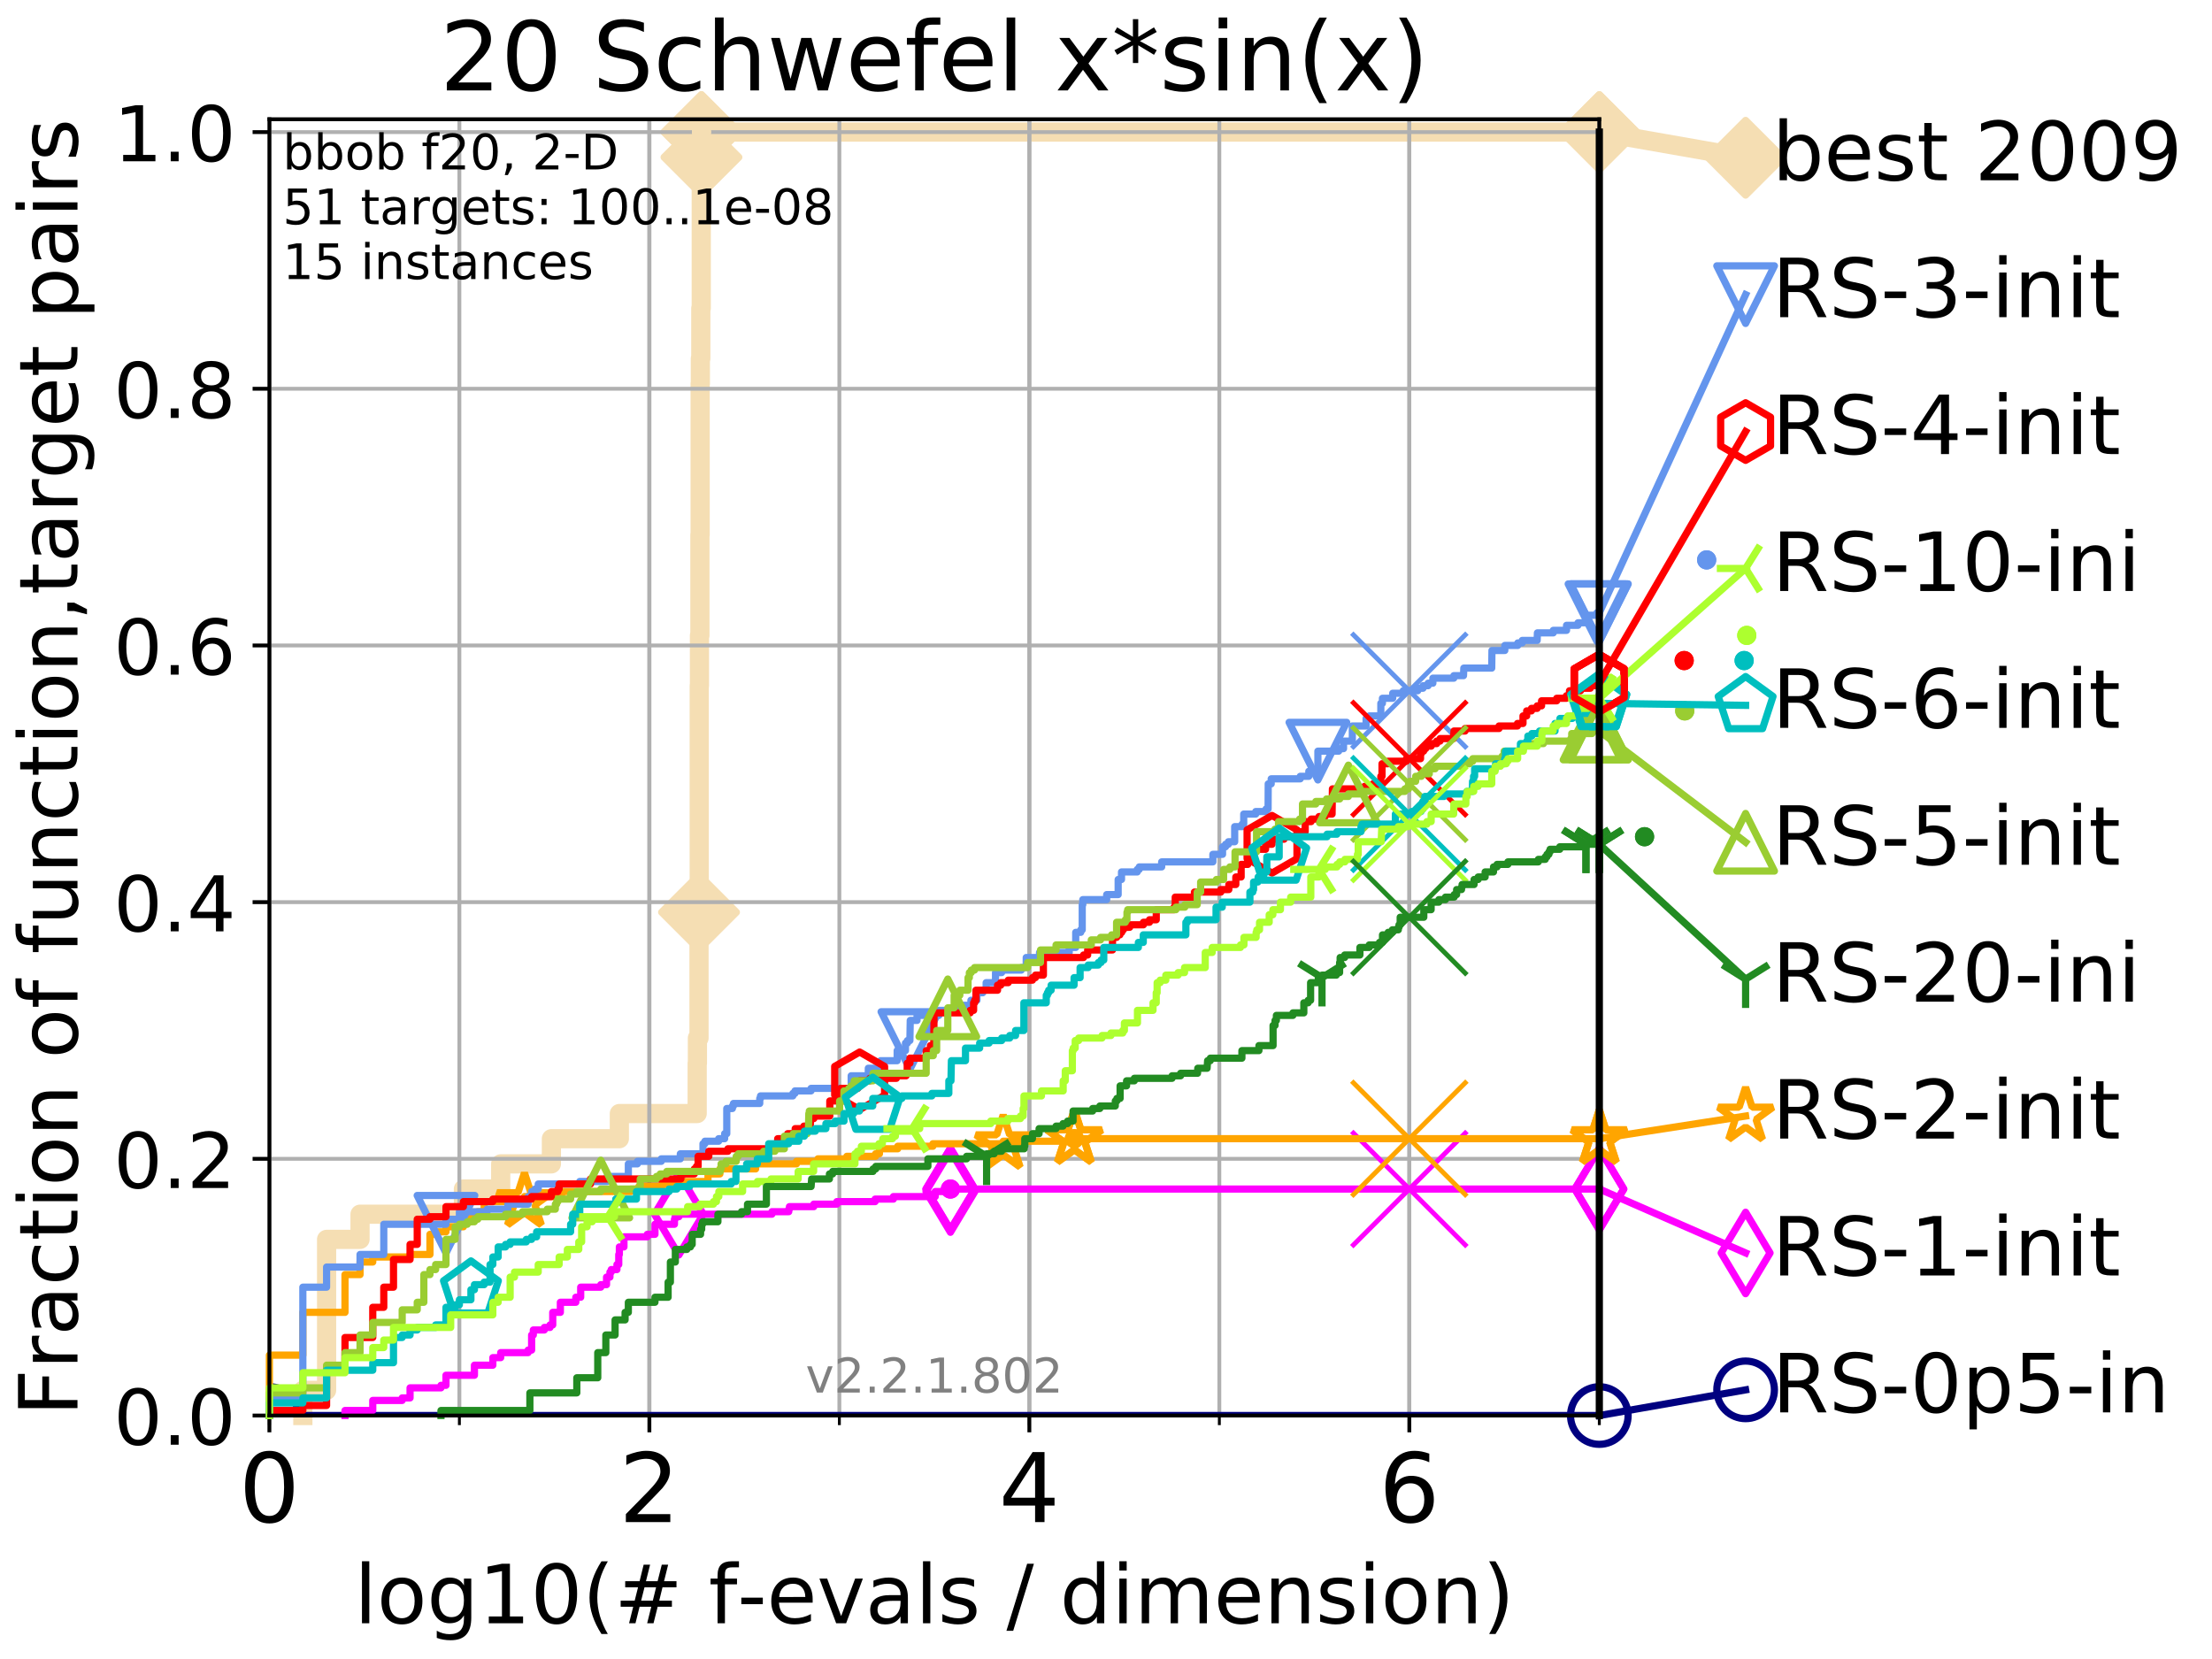 <?xml version="1.0" encoding="utf-8" standalone="no"?>
<!DOCTYPE svg PUBLIC "-//W3C//DTD SVG 1.1//EN"
  "http://www.w3.org/Graphics/SVG/1.1/DTD/svg11.dtd">
<!-- Created with matplotlib (http://matplotlib.org/) -->
<svg height="345.6pt" version="1.1" viewBox="0 0 460.8 345.6" width="460.8pt" xmlns="http://www.w3.org/2000/svg" xmlns:xlink="http://www.w3.org/1999/xlink">
 <defs>
  <style type="text/css">
*{stroke-linecap:butt;stroke-linejoin:round;}
  </style>
 </defs>
 <g id="figure_1">
  <g id="patch_1">
   <path d="M 0 345.6 
L 460.8 345.6 
L 460.8 0 
L 0 0 
z
" style="fill:#ffffff;"/>
  </g>
  <g id="axes_1">
   <g id="patch_2">
    <path d="M 56.12 294.88 
L 333.168 294.88 
L 333.168 24.84 
L 56.12 24.84 
z
" style="fill:#ffffff;"/>
   </g>
   <g id="line2d_1">
    <path d="M 63.089 294.88 
L 63.089 289.638 
L 68.034 289.638 
L 68.034 258.183 
L 75.004 258.183 
L 75.004 252.94 
L 96.537 252.94 
L 96.537 247.698 
L 104.306 247.698 
L 104.306 242.455 
L 114.866 242.455 
L 114.866 237.213 
L 129.023 237.213 
L 129.023 231.97 
L 145.236 231.97 
L 145.236 221.485 
L 145.284 221.485 
L 145.284 216.243 
L 145.617 216.243 
L 145.617 190.03 
L 145.664 190.03 
L 145.664 142.848 
L 145.711 142.848 
L 145.711 132.363 
L 145.804 132.363 
L 145.804 111.393 
L 145.851 111.393 
L 145.851 79.938 
L 145.897 79.938 
L 145.897 74.696 
L 145.99 74.696 
L 145.99 64.211 
L 146.081 64.211 
L 146.081 32.756 
L 146.127 32.756 
L 146.127 27.514 
L 333.168 27.514 
" style="fill:none;stroke:#f5deb3;stroke-linecap:square;stroke-width:4;"/>
   </g>
   <g id="line2d_2">
    <defs>
     <path d="M -0 7.778 
L 7.778 0 
L 0 -7.778 
L -7.778 -0 
z
" id="m832e189b32" style="stroke:#f5deb3;stroke-linejoin:miter;stroke-width:1.5;"/>
    </defs>
    <g>
     <use style="fill:#f5deb3;stroke:#f5deb3;stroke-linejoin:miter;stroke-width:1.5;" x="145.617" xlink:href="#m832e189b32" y="190.03"/>
     <use style="fill:#f5deb3;stroke:#f5deb3;stroke-linejoin:miter;stroke-width:1.5;" x="146.127" xlink:href="#m832e189b32" y="32.756"/>
     <use style="fill:#f5deb3;stroke:#f5deb3;stroke-linejoin:miter;stroke-width:1.5;" x="146.127" xlink:href="#m832e189b32" y="27.514"/>
     <use style="fill:#f5deb3;stroke:#f5deb3;stroke-linejoin:miter;stroke-width:1.5;" x="146.127" xlink:href="#m832e189b32" y="27.514"/>
     <use style="fill:#f5deb3;stroke:#f5deb3;stroke-linejoin:miter;stroke-width:1.5;" x="333.168" xlink:href="#m832e189b32" y="27.514"/>
    </g>
   </g>
   <g id="line2d_3">
    <path style="fill:none;stroke:#f5deb3;stroke-linecap:square;stroke-width:4;"/>
    <g/>
   </g>
   <g id="line2d_4">
    <path d="M 333.168 27.514 
L 363.643 32.861 
" style="fill:none;stroke:#f5deb3;stroke-linecap:square;stroke-width:4;"/>
    <g>
     <use style="fill:#f5deb3;stroke:#f5deb3;stroke-linejoin:miter;stroke-width:1.5;" x="333.168" xlink:href="#m832e189b32" y="27.514"/>
     <use style="fill:#f5deb3;stroke:#f5deb3;stroke-linejoin:miter;stroke-width:1.5;" x="363.643" xlink:href="#m832e189b32" y="32.861"/>
    </g>
   </g>
   <g id="matplotlib.axis_1">
    <g id="xtick_1">
     <g id="line2d_5">
      <path clip-path="url(#pdb1322d1cb)" d="M 56.12 294.88 
L 56.12 24.84 
" style="fill:none;stroke:#b0b0b0;stroke-linecap:square;stroke-width:0.8;"/>
     </g>
     <g id="line2d_6">
      <defs>
       <path d="M 0 0 
L 0 3.5 
" id="m8caec4fc2c" style="stroke:#000000;stroke-width:0.8;"/>
      </defs>
      <g>
       <use style="stroke:#000000;stroke-width:0.8;" x="56.12" xlink:href="#m8caec4fc2c" y="294.88"/>
      </g>
     </g>
     <g id="text_1">
      <!-- 0 -->
      <defs>
       <path d="M 31.781 66.406 
Q 24.172 66.406 20.328 58.906 
Q 16.5 51.422 16.5 36.375 
Q 16.5 21.391 20.328 13.891 
Q 24.172 6.391 31.781 6.391 
Q 39.453 6.391 43.281 13.891 
Q 47.125 21.391 47.125 36.375 
Q 47.125 51.422 43.281 58.906 
Q 39.453 66.406 31.781 66.406 
z
M 31.781 74.219 
Q 44.047 74.219 50.516 64.516 
Q 56.984 54.828 56.984 36.375 
Q 56.984 17.969 50.516 8.266 
Q 44.047 -1.422 31.781 -1.422 
Q 19.531 -1.422 13.062 8.266 
Q 6.594 17.969 6.594 36.375 
Q 6.594 54.828 13.062 64.516 
Q 19.531 74.219 31.781 74.219 
z
" id="DejaVuSans-30"/>
      </defs>
      <g transform="translate(49.758 317.077)scale(0.2 -0.2)">
       <use xlink:href="#DejaVuSans-30"/>
      </g>
     </g>
    </g>
    <g id="xtick_2">
     <g id="line2d_7">
      <path clip-path="url(#pdb1322d1cb)" d="M 135.277 294.88 
L 135.277 24.84 
" style="fill:none;stroke:#b0b0b0;stroke-linecap:square;stroke-width:0.8;"/>
     </g>
     <g id="line2d_8">
      <g>
       <use style="stroke:#000000;stroke-width:0.8;" x="135.277" xlink:href="#m8caec4fc2c" y="294.88"/>
      </g>
     </g>
     <g id="text_2">
      <!-- 2 -->
      <defs>
       <path d="M 19.188 8.297 
L 53.609 8.297 
L 53.609 0 
L 7.328 0 
L 7.328 8.297 
Q 12.938 14.109 22.625 23.891 
Q 32.328 33.688 34.812 36.531 
Q 39.547 41.844 41.422 45.531 
Q 43.312 49.219 43.312 52.781 
Q 43.312 58.594 39.234 62.25 
Q 35.156 65.922 28.609 65.922 
Q 23.969 65.922 18.812 64.312 
Q 13.672 62.703 7.812 59.422 
L 7.812 69.391 
Q 13.766 71.781 18.938 73 
Q 24.125 74.219 28.422 74.219 
Q 39.75 74.219 46.484 68.547 
Q 53.219 62.891 53.219 53.422 
Q 53.219 48.922 51.531 44.891 
Q 49.859 40.875 45.406 35.406 
Q 44.188 33.984 37.641 27.219 
Q 31.109 20.453 19.188 8.297 
z
" id="DejaVuSans-32"/>
      </defs>
      <g transform="translate(128.914 317.077)scale(0.2 -0.2)">
       <use xlink:href="#DejaVuSans-32"/>
      </g>
     </g>
    </g>
    <g id="xtick_3">
     <g id="line2d_9">
      <path clip-path="url(#pdb1322d1cb)" d="M 214.433 294.88 
L 214.433 24.84 
" style="fill:none;stroke:#b0b0b0;stroke-linecap:square;stroke-width:0.8;"/>
     </g>
     <g id="line2d_10">
      <g>
       <use style="stroke:#000000;stroke-width:0.8;" x="214.433" xlink:href="#m8caec4fc2c" y="294.88"/>
      </g>
     </g>
     <g id="text_3">
      <!-- 4 -->
      <defs>
       <path d="M 37.797 64.312 
L 12.891 25.391 
L 37.797 25.391 
z
M 35.203 72.906 
L 47.609 72.906 
L 47.609 25.391 
L 58.016 25.391 
L 58.016 17.188 
L 47.609 17.188 
L 47.609 0 
L 37.797 0 
L 37.797 17.188 
L 4.891 17.188 
L 4.891 26.703 
z
" id="DejaVuSans-34"/>
      </defs>
      <g transform="translate(208.071 317.077)scale(0.2 -0.2)">
       <use xlink:href="#DejaVuSans-34"/>
      </g>
     </g>
    </g>
    <g id="xtick_4">
     <g id="line2d_11">
      <path clip-path="url(#pdb1322d1cb)" d="M 293.59 294.88 
L 293.59 24.84 
" style="fill:none;stroke:#b0b0b0;stroke-linecap:square;stroke-width:0.8;"/>
     </g>
     <g id="line2d_12">
      <g>
       <use style="stroke:#000000;stroke-width:0.8;" x="293.59" xlink:href="#m8caec4fc2c" y="294.88"/>
      </g>
     </g>
     <g id="text_4">
      <!-- 6 -->
      <defs>
       <path d="M 33.016 40.375 
Q 26.375 40.375 22.484 35.828 
Q 18.609 31.297 18.609 23.391 
Q 18.609 15.531 22.484 10.953 
Q 26.375 6.391 33.016 6.391 
Q 39.656 6.391 43.531 10.953 
Q 47.406 15.531 47.406 23.391 
Q 47.406 31.297 43.531 35.828 
Q 39.656 40.375 33.016 40.375 
z
M 52.594 71.297 
L 52.594 62.312 
Q 48.875 64.062 45.094 64.984 
Q 41.312 65.922 37.594 65.922 
Q 27.828 65.922 22.672 59.328 
Q 17.531 52.734 16.797 39.406 
Q 19.672 43.656 24.016 45.922 
Q 28.375 48.188 33.594 48.188 
Q 44.578 48.188 50.953 41.516 
Q 57.328 34.859 57.328 23.391 
Q 57.328 12.156 50.688 5.359 
Q 44.047 -1.422 33.016 -1.422 
Q 20.359 -1.422 13.672 8.266 
Q 6.984 17.969 6.984 36.375 
Q 6.984 53.656 15.188 63.938 
Q 23.391 74.219 37.203 74.219 
Q 40.922 74.219 44.703 73.484 
Q 48.484 72.75 52.594 71.297 
z
" id="DejaVuSans-36"/>
      </defs>
      <g transform="translate(287.227 317.077)scale(0.2 -0.2)">
       <use xlink:href="#DejaVuSans-36"/>
      </g>
     </g>
    </g>
    <g id="xtick_5">
     <g id="line2d_13">
      <path clip-path="url(#pdb1322d1cb)" d="M 56.12 294.88 
L 56.12 24.84 
" style="fill:none;stroke:#b0b0b0;stroke-linecap:square;stroke-width:0.8;"/>
     </g>
     <g id="line2d_14">
      <defs>
       <path d="M 0 0 
L 0 2 
" id="mc3e2c0c0e1" style="stroke:#000000;stroke-width:0.6;"/>
      </defs>
      <g>
       <use style="stroke:#000000;stroke-width:0.6;" x="56.12" xlink:href="#mc3e2c0c0e1" y="294.88"/>
      </g>
     </g>
    </g>
    <g id="xtick_6">
     <g id="line2d_15">
      <path clip-path="url(#pdb1322d1cb)" d="M 95.698 294.88 
L 95.698 24.84 
" style="fill:none;stroke:#b0b0b0;stroke-linecap:square;stroke-width:0.8;"/>
     </g>
     <g id="line2d_16">
      <g>
       <use style="stroke:#000000;stroke-width:0.6;" x="95.698" xlink:href="#mc3e2c0c0e1" y="294.88"/>
      </g>
     </g>
    </g>
    <g id="xtick_7">
     <g id="line2d_17">
      <path clip-path="url(#pdb1322d1cb)" d="M 135.277 294.88 
L 135.277 24.84 
" style="fill:none;stroke:#b0b0b0;stroke-linecap:square;stroke-width:0.8;"/>
     </g>
     <g id="line2d_18">
      <g>
       <use style="stroke:#000000;stroke-width:0.6;" x="135.277" xlink:href="#mc3e2c0c0e1" y="294.88"/>
      </g>
     </g>
    </g>
    <g id="xtick_8">
     <g id="line2d_19">
      <path clip-path="url(#pdb1322d1cb)" d="M 174.855 294.88 
L 174.855 24.84 
" style="fill:none;stroke:#b0b0b0;stroke-linecap:square;stroke-width:0.8;"/>
     </g>
     <g id="line2d_20">
      <g>
       <use style="stroke:#000000;stroke-width:0.6;" x="174.855" xlink:href="#mc3e2c0c0e1" y="294.88"/>
      </g>
     </g>
    </g>
    <g id="xtick_9">
     <g id="line2d_21">
      <path clip-path="url(#pdb1322d1cb)" d="M 214.433 294.88 
L 214.433 24.84 
" style="fill:none;stroke:#b0b0b0;stroke-linecap:square;stroke-width:0.8;"/>
     </g>
     <g id="line2d_22">
      <g>
       <use style="stroke:#000000;stroke-width:0.6;" x="214.433" xlink:href="#mc3e2c0c0e1" y="294.88"/>
      </g>
     </g>
    </g>
    <g id="xtick_10">
     <g id="line2d_23">
      <path clip-path="url(#pdb1322d1cb)" d="M 254.011 294.88 
L 254.011 24.84 
" style="fill:none;stroke:#b0b0b0;stroke-linecap:square;stroke-width:0.8;"/>
     </g>
     <g id="line2d_24">
      <g>
       <use style="stroke:#000000;stroke-width:0.6;" x="254.011" xlink:href="#mc3e2c0c0e1" y="294.88"/>
      </g>
     </g>
    </g>
    <g id="xtick_11">
     <g id="line2d_25">
      <path clip-path="url(#pdb1322d1cb)" d="M 293.59 294.88 
L 293.59 24.84 
" style="fill:none;stroke:#b0b0b0;stroke-linecap:square;stroke-width:0.8;"/>
     </g>
     <g id="line2d_26">
      <g>
       <use style="stroke:#000000;stroke-width:0.6;" x="293.59" xlink:href="#mc3e2c0c0e1" y="294.88"/>
      </g>
     </g>
    </g>
    <g id="xtick_12">
     <g id="line2d_27">
      <path clip-path="url(#pdb1322d1cb)" d="M 333.168 294.88 
L 333.168 24.84 
" style="fill:none;stroke:#b0b0b0;stroke-linecap:square;stroke-width:0.8;"/>
     </g>
     <g id="line2d_28">
      <g>
       <use style="stroke:#000000;stroke-width:0.6;" x="333.168" xlink:href="#mc3e2c0c0e1" y="294.88"/>
      </g>
     </g>
    </g>
    <g id="text_5">
     <!-- log10(# f-evals / dimension) -->
     <defs>
      <path d="M 9.422 75.984 
L 18.406 75.984 
L 18.406 0 
L 9.422 0 
z
" id="DejaVuSans-6c"/>
      <path d="M 30.609 48.391 
Q 23.391 48.391 19.188 42.75 
Q 14.984 37.109 14.984 27.297 
Q 14.984 17.484 19.156 11.844 
Q 23.344 6.203 30.609 6.203 
Q 37.797 6.203 41.984 11.859 
Q 46.188 17.531 46.188 27.297 
Q 46.188 37.016 41.984 42.703 
Q 37.797 48.391 30.609 48.391 
z
M 30.609 56 
Q 42.328 56 49.016 48.375 
Q 55.719 40.766 55.719 27.297 
Q 55.719 13.875 49.016 6.219 
Q 42.328 -1.422 30.609 -1.422 
Q 18.844 -1.422 12.172 6.219 
Q 5.516 13.875 5.516 27.297 
Q 5.516 40.766 12.172 48.375 
Q 18.844 56 30.609 56 
z
" id="DejaVuSans-6f"/>
      <path d="M 45.406 27.984 
Q 45.406 37.75 41.375 43.109 
Q 37.359 48.484 30.078 48.484 
Q 22.859 48.484 18.828 43.109 
Q 14.797 37.75 14.797 27.984 
Q 14.797 18.266 18.828 12.891 
Q 22.859 7.516 30.078 7.516 
Q 37.359 7.516 41.375 12.891 
Q 45.406 18.266 45.406 27.984 
z
M 54.391 6.781 
Q 54.391 -7.172 48.188 -13.984 
Q 42 -20.797 29.203 -20.797 
Q 24.469 -20.797 20.266 -20.094 
Q 16.062 -19.391 12.109 -17.922 
L 12.109 -9.188 
Q 16.062 -11.328 19.922 -12.344 
Q 23.781 -13.375 27.781 -13.375 
Q 36.625 -13.375 41.016 -8.766 
Q 45.406 -4.156 45.406 5.172 
L 45.406 9.625 
Q 42.625 4.781 38.281 2.391 
Q 33.938 0 27.875 0 
Q 17.828 0 11.672 7.656 
Q 5.516 15.328 5.516 27.984 
Q 5.516 40.672 11.672 48.328 
Q 17.828 56 27.875 56 
Q 33.938 56 38.281 53.609 
Q 42.625 51.219 45.406 46.391 
L 45.406 54.688 
L 54.391 54.688 
z
" id="DejaVuSans-67"/>
      <path d="M 12.406 8.297 
L 28.516 8.297 
L 28.516 63.922 
L 10.984 60.406 
L 10.984 69.391 
L 28.422 72.906 
L 38.281 72.906 
L 38.281 8.297 
L 54.391 8.297 
L 54.391 0 
L 12.406 0 
z
" id="DejaVuSans-31"/>
      <path d="M 31 75.875 
Q 24.469 64.656 21.281 53.656 
Q 18.109 42.672 18.109 31.391 
Q 18.109 20.125 21.312 9.062 
Q 24.516 -2 31 -13.188 
L 23.188 -13.188 
Q 15.875 -1.703 12.234 9.375 
Q 8.594 20.453 8.594 31.391 
Q 8.594 42.281 12.203 53.312 
Q 15.828 64.359 23.188 75.875 
z
" id="DejaVuSans-28"/>
      <path d="M 51.125 44 
L 36.922 44 
L 32.812 27.688 
L 47.125 27.688 
z
M 43.797 71.781 
L 38.719 51.516 
L 52.984 51.516 
L 58.109 71.781 
L 65.922 71.781 
L 60.891 51.516 
L 76.125 51.516 
L 76.125 44 
L 58.984 44 
L 54.984 27.688 
L 70.516 27.688 
L 70.516 20.219 
L 53.078 20.219 
L 48 0 
L 40.188 0 
L 45.219 20.219 
L 30.906 20.219 
L 25.875 0 
L 18.016 0 
L 23.094 20.219 
L 7.719 20.219 
L 7.719 27.688 
L 24.906 27.688 
L 29 44 
L 13.281 44 
L 13.281 51.516 
L 30.906 51.516 
L 35.891 71.781 
z
" id="DejaVuSans-23"/>
      <path id="DejaVuSans-20"/>
      <path d="M 37.109 75.984 
L 37.109 68.5 
L 28.516 68.5 
Q 23.688 68.5 21.797 66.547 
Q 19.922 64.594 19.922 59.516 
L 19.922 54.688 
L 34.719 54.688 
L 34.719 47.703 
L 19.922 47.703 
L 19.922 0 
L 10.891 0 
L 10.891 47.703 
L 2.297 47.703 
L 2.297 54.688 
L 10.891 54.688 
L 10.891 58.5 
Q 10.891 67.625 15.141 71.797 
Q 19.391 75.984 28.609 75.984 
z
" id="DejaVuSans-66"/>
      <path d="M 4.891 31.391 
L 31.203 31.391 
L 31.203 23.391 
L 4.891 23.391 
z
" id="DejaVuSans-2d"/>
      <path d="M 56.203 29.594 
L 56.203 25.203 
L 14.891 25.203 
Q 15.484 15.922 20.484 11.062 
Q 25.484 6.203 34.422 6.203 
Q 39.594 6.203 44.453 7.469 
Q 49.312 8.734 54.109 11.281 
L 54.109 2.781 
Q 49.266 0.734 44.188 -0.344 
Q 39.109 -1.422 33.891 -1.422 
Q 20.797 -1.422 13.156 6.188 
Q 5.516 13.812 5.516 26.812 
Q 5.516 40.234 12.766 48.109 
Q 20.016 56 32.328 56 
Q 43.359 56 49.781 48.891 
Q 56.203 41.797 56.203 29.594 
z
M 47.219 32.234 
Q 47.125 39.594 43.094 43.984 
Q 39.062 48.391 32.422 48.391 
Q 24.906 48.391 20.391 44.141 
Q 15.875 39.891 15.188 32.172 
z
" id="DejaVuSans-65"/>
      <path d="M 2.984 54.688 
L 12.5 54.688 
L 29.594 8.797 
L 46.688 54.688 
L 56.203 54.688 
L 35.688 0 
L 23.484 0 
z
" id="DejaVuSans-76"/>
      <path d="M 34.281 27.484 
Q 23.391 27.484 19.188 25 
Q 14.984 22.516 14.984 16.5 
Q 14.984 11.719 18.141 8.906 
Q 21.297 6.109 26.703 6.109 
Q 34.188 6.109 38.703 11.406 
Q 43.219 16.703 43.219 25.484 
L 43.219 27.484 
z
M 52.203 31.203 
L 52.203 0 
L 43.219 0 
L 43.219 8.297 
Q 40.141 3.328 35.547 0.953 
Q 30.953 -1.422 24.312 -1.422 
Q 15.922 -1.422 10.953 3.297 
Q 6 8.016 6 15.922 
Q 6 25.141 12.172 29.828 
Q 18.359 34.516 30.609 34.516 
L 43.219 34.516 
L 43.219 35.406 
Q 43.219 41.609 39.141 45 
Q 35.062 48.391 27.688 48.391 
Q 23 48.391 18.547 47.266 
Q 14.109 46.141 10.016 43.891 
L 10.016 52.203 
Q 14.938 54.109 19.578 55.047 
Q 24.219 56 28.609 56 
Q 40.484 56 46.344 49.844 
Q 52.203 43.703 52.203 31.203 
z
" id="DejaVuSans-61"/>
      <path d="M 44.281 53.078 
L 44.281 44.578 
Q 40.484 46.531 36.375 47.5 
Q 32.281 48.484 27.875 48.484 
Q 21.188 48.484 17.844 46.438 
Q 14.5 44.391 14.5 40.281 
Q 14.5 37.156 16.891 35.375 
Q 19.281 33.594 26.516 31.984 
L 29.594 31.297 
Q 39.156 29.25 43.188 25.516 
Q 47.219 21.781 47.219 15.094 
Q 47.219 7.469 41.188 3.016 
Q 35.156 -1.422 24.609 -1.422 
Q 20.219 -1.422 15.453 -0.562 
Q 10.688 0.297 5.422 2 
L 5.422 11.281 
Q 10.406 8.688 15.234 7.391 
Q 20.062 6.109 24.812 6.109 
Q 31.156 6.109 34.562 8.281 
Q 37.984 10.453 37.984 14.406 
Q 37.984 18.062 35.516 20.016 
Q 33.062 21.969 24.703 23.781 
L 21.578 24.516 
Q 13.234 26.266 9.516 29.906 
Q 5.812 33.547 5.812 39.891 
Q 5.812 47.609 11.281 51.797 
Q 16.75 56 26.812 56 
Q 31.781 56 36.172 55.266 
Q 40.578 54.547 44.281 53.078 
z
" id="DejaVuSans-73"/>
      <path d="M 25.391 72.906 
L 33.688 72.906 
L 8.297 -9.281 
L 0 -9.281 
z
" id="DejaVuSans-2f"/>
      <path d="M 45.406 46.391 
L 45.406 75.984 
L 54.391 75.984 
L 54.391 0 
L 45.406 0 
L 45.406 8.203 
Q 42.578 3.328 38.25 0.953 
Q 33.938 -1.422 27.875 -1.422 
Q 17.969 -1.422 11.734 6.484 
Q 5.516 14.406 5.516 27.297 
Q 5.516 40.188 11.734 48.094 
Q 17.969 56 27.875 56 
Q 33.938 56 38.25 53.625 
Q 42.578 51.266 45.406 46.391 
z
M 14.797 27.297 
Q 14.797 17.391 18.875 11.75 
Q 22.953 6.109 30.078 6.109 
Q 37.203 6.109 41.297 11.75 
Q 45.406 17.391 45.406 27.297 
Q 45.406 37.203 41.297 42.844 
Q 37.203 48.484 30.078 48.484 
Q 22.953 48.484 18.875 42.844 
Q 14.797 37.203 14.797 27.297 
z
" id="DejaVuSans-64"/>
      <path d="M 9.422 54.688 
L 18.406 54.688 
L 18.406 0 
L 9.422 0 
z
M 9.422 75.984 
L 18.406 75.984 
L 18.406 64.594 
L 9.422 64.594 
z
" id="DejaVuSans-69"/>
      <path d="M 52 44.188 
Q 55.375 50.25 60.062 53.125 
Q 64.75 56 71.094 56 
Q 79.641 56 84.281 50.016 
Q 88.922 44.047 88.922 33.016 
L 88.922 0 
L 79.891 0 
L 79.891 32.719 
Q 79.891 40.578 77.094 44.375 
Q 74.312 48.188 68.609 48.188 
Q 61.625 48.188 57.562 43.547 
Q 53.516 38.922 53.516 30.906 
L 53.516 0 
L 44.484 0 
L 44.484 32.719 
Q 44.484 40.625 41.703 44.406 
Q 38.922 48.188 33.109 48.188 
Q 26.219 48.188 22.156 43.531 
Q 18.109 38.875 18.109 30.906 
L 18.109 0 
L 9.078 0 
L 9.078 54.688 
L 18.109 54.688 
L 18.109 46.188 
Q 21.188 51.219 25.484 53.609 
Q 29.781 56 35.688 56 
Q 41.656 56 45.828 52.969 
Q 50 49.953 52 44.188 
z
" id="DejaVuSans-6d"/>
      <path d="M 54.891 33.016 
L 54.891 0 
L 45.906 0 
L 45.906 32.719 
Q 45.906 40.484 42.875 44.328 
Q 39.844 48.188 33.797 48.188 
Q 26.516 48.188 22.312 43.547 
Q 18.109 38.922 18.109 30.906 
L 18.109 0 
L 9.078 0 
L 9.078 54.688 
L 18.109 54.688 
L 18.109 46.188 
Q 21.344 51.125 25.703 53.562 
Q 30.078 56 35.797 56 
Q 45.219 56 50.047 50.172 
Q 54.891 44.344 54.891 33.016 
z
" id="DejaVuSans-6e"/>
      <path d="M 8.016 75.875 
L 15.828 75.875 
Q 23.141 64.359 26.781 53.312 
Q 30.422 42.281 30.422 31.391 
Q 30.422 20.453 26.781 9.375 
Q 23.141 -1.703 15.828 -13.188 
L 8.016 -13.188 
Q 14.5 -2 17.703 9.062 
Q 20.906 20.125 20.906 31.391 
Q 20.906 42.672 17.703 53.656 
Q 14.5 64.656 8.016 75.875 
z
" id="DejaVuSans-29"/>
     </defs>
     <g transform="translate(73.803 338.154)scale(0.17 -0.17)">
      <use xlink:href="#DejaVuSans-6c"/>
      <use x="27.783" xlink:href="#DejaVuSans-6f"/>
      <use x="88.965" xlink:href="#DejaVuSans-67"/>
      <use x="152.441" xlink:href="#DejaVuSans-31"/>
      <use x="216.064" xlink:href="#DejaVuSans-30"/>
      <use x="279.688" xlink:href="#DejaVuSans-28"/>
      <use x="318.701" xlink:href="#DejaVuSans-23"/>
      <use x="402.49" xlink:href="#DejaVuSans-20"/>
      <use x="434.277" xlink:href="#DejaVuSans-66"/>
      <use x="469.404" xlink:href="#DejaVuSans-2d"/>
      <use x="505.488" xlink:href="#DejaVuSans-65"/>
      <use x="567.012" xlink:href="#DejaVuSans-76"/>
      <use x="626.191" xlink:href="#DejaVuSans-61"/>
      <use x="687.471" xlink:href="#DejaVuSans-6c"/>
      <use x="715.254" xlink:href="#DejaVuSans-73"/>
      <use x="767.354" xlink:href="#DejaVuSans-20"/>
      <use x="799.141" xlink:href="#DejaVuSans-2f"/>
      <use x="832.832" xlink:href="#DejaVuSans-20"/>
      <use x="864.619" xlink:href="#DejaVuSans-64"/>
      <use x="928.096" xlink:href="#DejaVuSans-69"/>
      <use x="955.879" xlink:href="#DejaVuSans-6d"/>
      <use x="1053.291" xlink:href="#DejaVuSans-65"/>
      <use x="1114.814" xlink:href="#DejaVuSans-6e"/>
      <use x="1178.193" xlink:href="#DejaVuSans-73"/>
      <use x="1230.293" xlink:href="#DejaVuSans-69"/>
      <use x="1258.076" xlink:href="#DejaVuSans-6f"/>
      <use x="1319.258" xlink:href="#DejaVuSans-6e"/>
      <use x="1382.637" xlink:href="#DejaVuSans-29"/>
     </g>
    </g>
   </g>
   <g id="matplotlib.axis_2">
    <g id="ytick_1">
     <g id="line2d_29">
      <path clip-path="url(#pdb1322d1cb)" d="M 56.12 294.88 
L 333.168 294.88 
" style="fill:none;stroke:#b0b0b0;stroke-linecap:square;stroke-width:0.8;"/>
     </g>
     <g id="line2d_30">
      <defs>
       <path d="M 0 0 
L -3.5 0 
" id="ma32a9c9478" style="stroke:#000000;stroke-width:0.8;"/>
      </defs>
      <g>
       <use style="stroke:#000000;stroke-width:0.8;" x="56.12" xlink:href="#ma32a9c9478" y="294.88"/>
      </g>
     </g>
     <g id="text_6">
      <!-- 0.0 -->
      <defs>
       <path d="M 10.688 12.406 
L 21 12.406 
L 21 0 
L 10.688 0 
z
" id="DejaVuSans-2e"/>
      </defs>
      <g transform="translate(23.675 300.959)scale(0.16 -0.16)">
       <use xlink:href="#DejaVuSans-30"/>
       <use x="63.623" xlink:href="#DejaVuSans-2e"/>
       <use x="95.41" xlink:href="#DejaVuSans-30"/>
      </g>
     </g>
    </g>
    <g id="ytick_2">
     <g id="line2d_31">
      <path clip-path="url(#pdb1322d1cb)" d="M 56.12 241.407 
L 333.168 241.407 
" style="fill:none;stroke:#b0b0b0;stroke-linecap:square;stroke-width:0.8;"/>
     </g>
     <g id="line2d_32">
      <g>
       <use style="stroke:#000000;stroke-width:0.8;" x="56.12" xlink:href="#ma32a9c9478" y="241.407"/>
      </g>
     </g>
     <g id="text_7">
      <!-- 0.2 -->
      <g transform="translate(23.675 247.485)scale(0.16 -0.16)">
       <use xlink:href="#DejaVuSans-30"/>
       <use x="63.623" xlink:href="#DejaVuSans-2e"/>
       <use x="95.41" xlink:href="#DejaVuSans-32"/>
      </g>
     </g>
    </g>
    <g id="ytick_3">
     <g id="line2d_33">
      <path clip-path="url(#pdb1322d1cb)" d="M 56.12 187.933 
L 333.168 187.933 
" style="fill:none;stroke:#b0b0b0;stroke-linecap:square;stroke-width:0.8;"/>
     </g>
     <g id="line2d_34">
      <g>
       <use style="stroke:#000000;stroke-width:0.8;" x="56.12" xlink:href="#ma32a9c9478" y="187.933"/>
      </g>
     </g>
     <g id="text_8">
      <!-- 0.4 -->
      <g transform="translate(23.675 194.012)scale(0.16 -0.16)">
       <use xlink:href="#DejaVuSans-30"/>
       <use x="63.623" xlink:href="#DejaVuSans-2e"/>
       <use x="95.41" xlink:href="#DejaVuSans-34"/>
      </g>
     </g>
    </g>
    <g id="ytick_4">
     <g id="line2d_35">
      <path clip-path="url(#pdb1322d1cb)" d="M 56.12 134.46 
L 333.168 134.46 
" style="fill:none;stroke:#b0b0b0;stroke-linecap:square;stroke-width:0.8;"/>
     </g>
     <g id="line2d_36">
      <g>
       <use style="stroke:#000000;stroke-width:0.8;" x="56.12" xlink:href="#ma32a9c9478" y="134.46"/>
      </g>
     </g>
     <g id="text_9">
      <!-- 0.6 -->
      <g transform="translate(23.675 140.539)scale(0.16 -0.16)">
       <use xlink:href="#DejaVuSans-30"/>
       <use x="63.623" xlink:href="#DejaVuSans-2e"/>
       <use x="95.41" xlink:href="#DejaVuSans-36"/>
      </g>
     </g>
    </g>
    <g id="ytick_5">
     <g id="line2d_37">
      <path clip-path="url(#pdb1322d1cb)" d="M 56.12 80.987 
L 333.168 80.987 
" style="fill:none;stroke:#b0b0b0;stroke-linecap:square;stroke-width:0.8;"/>
     </g>
     <g id="line2d_38">
      <g>
       <use style="stroke:#000000;stroke-width:0.8;" x="56.12" xlink:href="#ma32a9c9478" y="80.987"/>
      </g>
     </g>
     <g id="text_10">
      <!-- 0.8 -->
      <defs>
       <path d="M 31.781 34.625 
Q 24.75 34.625 20.719 30.859 
Q 16.703 27.094 16.703 20.516 
Q 16.703 13.922 20.719 10.156 
Q 24.75 6.391 31.781 6.391 
Q 38.812 6.391 42.859 10.172 
Q 46.922 13.969 46.922 20.516 
Q 46.922 27.094 42.891 30.859 
Q 38.875 34.625 31.781 34.625 
z
M 21.922 38.812 
Q 15.578 40.375 12.031 44.719 
Q 8.5 49.078 8.5 55.328 
Q 8.5 64.062 14.719 69.141 
Q 20.953 74.219 31.781 74.219 
Q 42.672 74.219 48.875 69.141 
Q 55.078 64.062 55.078 55.328 
Q 55.078 49.078 51.531 44.719 
Q 48 40.375 41.703 38.812 
Q 48.828 37.156 52.797 32.312 
Q 56.781 27.484 56.781 20.516 
Q 56.781 9.906 50.312 4.234 
Q 43.844 -1.422 31.781 -1.422 
Q 19.734 -1.422 13.25 4.234 
Q 6.781 9.906 6.781 20.516 
Q 6.781 27.484 10.781 32.312 
Q 14.797 37.156 21.922 38.812 
z
M 18.312 54.391 
Q 18.312 48.734 21.844 45.562 
Q 25.391 42.391 31.781 42.391 
Q 38.141 42.391 41.719 45.562 
Q 45.312 48.734 45.312 54.391 
Q 45.312 60.062 41.719 63.234 
Q 38.141 66.406 31.781 66.406 
Q 25.391 66.406 21.844 63.234 
Q 18.312 60.062 18.312 54.391 
z
" id="DejaVuSans-38"/>
      </defs>
      <g transform="translate(23.675 87.066)scale(0.16 -0.16)">
       <use xlink:href="#DejaVuSans-30"/>
       <use x="63.623" xlink:href="#DejaVuSans-2e"/>
       <use x="95.41" xlink:href="#DejaVuSans-38"/>
      </g>
     </g>
    </g>
    <g id="ytick_6">
     <g id="line2d_39">
      <path clip-path="url(#pdb1322d1cb)" d="M 56.12 27.514 
L 333.168 27.514 
" style="fill:none;stroke:#b0b0b0;stroke-linecap:square;stroke-width:0.8;"/>
     </g>
     <g id="line2d_40">
      <g>
       <use style="stroke:#000000;stroke-width:0.8;" x="56.12" xlink:href="#ma32a9c9478" y="27.514"/>
      </g>
     </g>
     <g id="text_11">
      <!-- 1.0 -->
      <g transform="translate(23.675 33.592)scale(0.16 -0.16)">
       <use xlink:href="#DejaVuSans-31"/>
       <use x="63.623" xlink:href="#DejaVuSans-2e"/>
       <use x="95.41" xlink:href="#DejaVuSans-30"/>
      </g>
     </g>
    </g>
    <g id="text_12">
     <!-- Fraction of function,target pairs -->
     <defs>
      <path d="M 9.812 72.906 
L 51.703 72.906 
L 51.703 64.594 
L 19.672 64.594 
L 19.672 43.109 
L 48.578 43.109 
L 48.578 34.812 
L 19.672 34.812 
L 19.672 0 
L 9.812 0 
z
" id="DejaVuSans-46"/>
      <path d="M 41.109 46.297 
Q 39.594 47.172 37.812 47.578 
Q 36.031 48 33.891 48 
Q 26.266 48 22.188 43.047 
Q 18.109 38.094 18.109 28.812 
L 18.109 0 
L 9.078 0 
L 9.078 54.688 
L 18.109 54.688 
L 18.109 46.188 
Q 20.953 51.172 25.484 53.578 
Q 30.031 56 36.531 56 
Q 37.453 56 38.578 55.875 
Q 39.703 55.766 41.062 55.516 
z
" id="DejaVuSans-72"/>
      <path d="M 48.781 52.594 
L 48.781 44.188 
Q 44.969 46.297 41.141 47.344 
Q 37.312 48.391 33.406 48.391 
Q 24.656 48.391 19.812 42.844 
Q 14.984 37.312 14.984 27.297 
Q 14.984 17.281 19.812 11.734 
Q 24.656 6.203 33.406 6.203 
Q 37.312 6.203 41.141 7.25 
Q 44.969 8.297 48.781 10.406 
L 48.781 2.094 
Q 45.016 0.344 40.984 -0.531 
Q 36.969 -1.422 32.422 -1.422 
Q 20.062 -1.422 12.781 6.344 
Q 5.516 14.109 5.516 27.297 
Q 5.516 40.672 12.859 48.328 
Q 20.219 56 33.016 56 
Q 37.156 56 41.109 55.141 
Q 45.062 54.297 48.781 52.594 
z
" id="DejaVuSans-63"/>
      <path d="M 18.312 70.219 
L 18.312 54.688 
L 36.812 54.688 
L 36.812 47.703 
L 18.312 47.703 
L 18.312 18.016 
Q 18.312 11.328 20.141 9.422 
Q 21.969 7.516 27.594 7.516 
L 36.812 7.516 
L 36.812 0 
L 27.594 0 
Q 17.188 0 13.234 3.875 
Q 9.281 7.766 9.281 18.016 
L 9.281 47.703 
L 2.688 47.703 
L 2.688 54.688 
L 9.281 54.688 
L 9.281 70.219 
z
" id="DejaVuSans-74"/>
      <path d="M 8.5 21.578 
L 8.5 54.688 
L 17.484 54.688 
L 17.484 21.922 
Q 17.484 14.156 20.5 10.266 
Q 23.531 6.391 29.594 6.391 
Q 36.859 6.391 41.078 11.031 
Q 45.312 15.672 45.312 23.688 
L 45.312 54.688 
L 54.297 54.688 
L 54.297 0 
L 45.312 0 
L 45.312 8.406 
Q 42.047 3.422 37.719 1 
Q 33.406 -1.422 27.688 -1.422 
Q 18.266 -1.422 13.375 4.438 
Q 8.5 10.297 8.5 21.578 
z
M 31.109 56 
z
" id="DejaVuSans-75"/>
      <path d="M 11.719 12.406 
L 22.016 12.406 
L 22.016 4 
L 14.016 -11.625 
L 7.719 -11.625 
L 11.719 4 
z
" id="DejaVuSans-2c"/>
      <path d="M 18.109 8.203 
L 18.109 -20.797 
L 9.078 -20.797 
L 9.078 54.688 
L 18.109 54.688 
L 18.109 46.391 
Q 20.953 51.266 25.266 53.625 
Q 29.594 56 35.594 56 
Q 45.562 56 51.781 48.094 
Q 58.016 40.188 58.016 27.297 
Q 58.016 14.406 51.781 6.484 
Q 45.562 -1.422 35.594 -1.422 
Q 29.594 -1.422 25.266 0.953 
Q 20.953 3.328 18.109 8.203 
z
M 48.688 27.297 
Q 48.688 37.203 44.609 42.844 
Q 40.531 48.484 33.406 48.484 
Q 26.266 48.484 22.188 42.844 
Q 18.109 37.203 18.109 27.297 
Q 18.109 17.391 22.188 11.75 
Q 26.266 6.109 33.406 6.109 
Q 40.531 6.109 44.609 11.75 
Q 48.688 17.391 48.688 27.297 
z
" id="DejaVuSans-70"/>
     </defs>
     <g transform="translate(16.14 294.999)rotate(-90)scale(0.17 -0.17)">
      <use xlink:href="#DejaVuSans-46"/>
      <use x="57.41" xlink:href="#DejaVuSans-72"/>
      <use x="98.523" xlink:href="#DejaVuSans-61"/>
      <use x="159.803" xlink:href="#DejaVuSans-63"/>
      <use x="214.783" xlink:href="#DejaVuSans-74"/>
      <use x="253.992" xlink:href="#DejaVuSans-69"/>
      <use x="281.775" xlink:href="#DejaVuSans-6f"/>
      <use x="342.957" xlink:href="#DejaVuSans-6e"/>
      <use x="406.336" xlink:href="#DejaVuSans-20"/>
      <use x="438.123" xlink:href="#DejaVuSans-6f"/>
      <use x="499.305" xlink:href="#DejaVuSans-66"/>
      <use x="534.51" xlink:href="#DejaVuSans-20"/>
      <use x="566.297" xlink:href="#DejaVuSans-66"/>
      <use x="601.502" xlink:href="#DejaVuSans-75"/>
      <use x="664.881" xlink:href="#DejaVuSans-6e"/>
      <use x="728.26" xlink:href="#DejaVuSans-63"/>
      <use x="783.24" xlink:href="#DejaVuSans-74"/>
      <use x="822.449" xlink:href="#DejaVuSans-69"/>
      <use x="850.232" xlink:href="#DejaVuSans-6f"/>
      <use x="911.414" xlink:href="#DejaVuSans-6e"/>
      <use x="974.793" xlink:href="#DejaVuSans-2c"/>
      <use x="1006.58" xlink:href="#DejaVuSans-74"/>
      <use x="1045.789" xlink:href="#DejaVuSans-61"/>
      <use x="1107.068" xlink:href="#DejaVuSans-72"/>
      <use x="1148.166" xlink:href="#DejaVuSans-67"/>
      <use x="1211.643" xlink:href="#DejaVuSans-65"/>
      <use x="1273.166" xlink:href="#DejaVuSans-74"/>
      <use x="1312.375" xlink:href="#DejaVuSans-20"/>
      <use x="1344.162" xlink:href="#DejaVuSans-70"/>
      <use x="1407.639" xlink:href="#DejaVuSans-61"/>
      <use x="1468.918" xlink:href="#DejaVuSans-69"/>
      <use x="1496.701" xlink:href="#DejaVuSans-72"/>
      <use x="1537.814" xlink:href="#DejaVuSans-73"/>
     </g>
    </g>
   </g>
   <g id="line2d_41">
    <defs>
     <path d="M 0 1.5 
C 0.398 1.5 0.779 1.342 1.061 1.061 
C 1.342 0.779 1.5 0.398 1.5 0 
C 1.5 -0.398 1.342 -0.779 1.061 -1.061 
C 0.779 -1.342 0.398 -1.5 0 -1.5 
C -0.398 -1.5 -0.779 -1.342 -1.061 -1.061 
C -1.342 -0.779 -1.5 -0.398 -1.5 0 
C -1.5 0.398 -1.342 0.779 -1.061 1.061 
C -0.779 1.342 -0.398 1.5 0 1.5 
z
" id="m19c8ef27c4" style="stroke:#f5deb3;"/>
    </defs>
    <g>
     <use style="fill:#f5deb3;stroke:#f5deb3;" x="146.127" xlink:href="#m19c8ef27c4" y="27.514"/>
     <use style="fill:#f5deb3;stroke:#f5deb3;" x="146.127" xlink:href="#m19c8ef27c4" y="27.514"/>
    </g>
   </g>
   <g id="line2d_42">
    <path clip-path="url(#pdb1322d1cb)" d="M 56.12 294.88 
L 56.12 294.88 
L 56.12 294.88 
L 56.12 294.88 
L 333.168 294.88 
" style="fill:none;stroke:#000080;stroke-linecap:square;stroke-width:1.5;"/>
   </g>
   <g id="line2d_43">
    <defs>
     <path d="M 0 6 
C 1.591 6 3.117 5.368 4.243 4.243 
C 5.368 3.117 6 1.591 6 0 
C 6 -1.591 5.368 -3.117 4.243 -4.243 
C 3.117 -5.368 1.591 -6 0 -6 
C -1.591 -6 -3.117 -5.368 -4.243 -4.243 
C -5.368 -3.117 -6 -1.591 -6 0 
C -6 1.591 -5.368 3.117 -4.243 4.243 
C -3.117 5.368 -1.591 6 0 6 
z
" id="mf558c47a1d" style="stroke:#000080;stroke-width:1.5;"/>
    </defs>
    <g clip-path="url(#pdb1322d1cb)">
     <use style="fill-opacity:0;stroke:#000080;stroke-width:1.5;" x="56.12" xlink:href="#mf558c47a1d" y="294.88"/>
    </g>
   </g>
   <g id="line2d_44">
    <path clip-path="url(#pdb1322d1cb)" style="fill:none;stroke:#000080;stroke-linecap:square;stroke-width:1.5;"/>
    <g clip-path="url(#pdb1322d1cb)">
     <use style="fill-opacity:0;stroke:#000080;stroke-width:1.5;" x="-1" xlink:href="#mf558c47a1d" y="562.246"/>
     <use style="fill-opacity:0;stroke:#000080;stroke-width:1.5;" x="333.168" xlink:href="#mf558c47a1d" y="562.246"/>
    </g>
   </g>
   <g id="line2d_45">
    <defs>
     <path d="M 0 1.5 
C 0.398 1.5 0.779 1.342 1.061 1.061 
C 1.342 0.779 1.5 0.398 1.5 0 
C 1.5 -0.398 1.342 -0.779 1.061 -1.061 
C 0.779 -1.342 0.398 -1.5 0 -1.5 
C -0.398 -1.5 -0.779 -1.342 -1.061 -1.061 
C -1.342 -0.779 -1.5 -0.398 -1.5 0 
C -1.5 0.398 -1.342 0.779 -1.061 1.061 
C -0.779 1.342 -0.398 1.5 0 1.5 
z
" id="m2d09bdd946" style="stroke:#ff00ff;"/>
    </defs>
    <g>
     <use style="fill:#ff00ff;stroke:#ff00ff;" x="197.991" xlink:href="#m2d09bdd946" y="247.698"/>
     <use style="fill:#ff00ff;stroke:#ff00ff;" x="197.991" xlink:href="#m2d09bdd946" y="247.698"/>
    </g>
   </g>
   <g id="line2d_46">
    <path d="M 71.87 294.88 
L 71.87 293.832 
L 77.653 293.832 
L 77.653 291.735 
L 83.784 291.735 
L 83.784 291.21 
L 85.422 291.21 
L 85.422 289.113 
L 91.863 289.113 
L 91.863 288.589 
L 92.905 288.589 
L 92.905 286.492 
L 98.832 286.492 
L 98.832 284.395 
L 102.668 284.395 
L 102.668 282.822 
L 104.306 282.822 
L 104.306 281.774 
L 110.015 281.774 
L 110.015 281.25 
L 110.746 281.25 
L 110.746 278.104 
L 111.101 278.104 
L 111.101 277.056 
L 113.396 277.056 
L 113.396 276.531 
L 114.582 276.531 
L 114.582 276.007 
L 115.146 276.007 
L 115.146 273.386 
L 116.733 273.386 
L 116.733 271.289 
L 119.951 271.289 
L 119.951 270.24 
L 120.969 270.24 
L 120.969 268.143 
L 125.156 268.143 
L 125.156 267.619 
L 126.352 267.619 
L 126.352 266.046 
L 127.06 266.046 
L 127.06 264.998 
L 127.335 264.998 
L 127.335 264.474 
L 128.521 264.474 
L 128.521 263.425 
L 128.898 263.425 
L 128.898 261.328 
L 129.023 261.328 
L 129.023 259.755 
L 129.984 259.755 
L 129.984 257.658 
L 134.841 257.658 
L 134.841 257.134 
L 136.44 257.134 
L 136.44 255.037 
L 140.499 255.037 
L 140.499 253.989 
L 140.625 253.989 
L 140.625 253.464 
L 141.425 253.464 
L 141.425 252.94 
L 160.802 252.94 
L 160.802 252.416 
L 164.311 252.416 
L 164.311 251.892 
L 164.453 251.892 
L 164.453 251.367 
L 169.528 251.367 
L 169.528 250.843 
L 174.331 250.843 
L 174.331 250.319 
L 182.304 250.319 
L 182.304 249.795 
L 186.112 249.795 
L 186.112 249.27 
L 194.821 249.27 
L 194.821 248.222 
L 197.991 248.222 
L 197.991 247.698 
L 333.168 247.698 
" style="fill:none;stroke:#ff00ff;stroke-linecap:square;stroke-width:1.5;"/>
   </g>
   <g id="line2d_47">
    <defs>
     <path d="M -0 8.485 
L 5.091 0 
L 0 -8.485 
L -5.091 -0 
z
" id="m773e9f0794" style="stroke:#ff00ff;stroke-linejoin:miter;stroke-width:1.5;"/>
    </defs>
    <g>
     <use style="fill-opacity:0;stroke:#ff00ff;stroke-linejoin:miter;stroke-width:1.5;" x="141.425" xlink:href="#m773e9f0794" y="252.94"/>
     <use style="fill-opacity:0;stroke:#ff00ff;stroke-linejoin:miter;stroke-width:1.5;" x="197.991" xlink:href="#m773e9f0794" y="248.222"/>
     <use style="fill-opacity:0;stroke:#ff00ff;stroke-linejoin:miter;stroke-width:1.5;" x="197.991" xlink:href="#m773e9f0794" y="247.698"/>
     <use style="fill-opacity:0;stroke:#ff00ff;stroke-linejoin:miter;stroke-width:1.5;" x="197.991" xlink:href="#m773e9f0794" y="247.698"/>
     <use style="fill-opacity:0;stroke:#ff00ff;stroke-linejoin:miter;stroke-width:1.5;" x="333.168" xlink:href="#m773e9f0794" y="247.698"/>
    </g>
   </g>
   <g id="line2d_48">
    <path style="fill:none;stroke:#ff00ff;stroke-linecap:square;stroke-width:1.5;"/>
    <g/>
   </g>
   <g id="line2d_49">
    <path clip-path="url(#pdb1322d1cb)" d="M 293.59 247.698 
" style="fill:none;stroke:#ff00ff;stroke-linecap:square;stroke-width:1.5;"/>
    <defs>
     <path d="M -12 12 
L 12 -12 
M -12 -12 
L 12 12 
" id="m4a314d8fdd" style="stroke:#ff00ff;"/>
    </defs>
    <g clip-path="url(#pdb1322d1cb)">
     <use style="fill:#ff00ff;stroke:#ff00ff;" x="293.59" xlink:href="#m4a314d8fdd" y="247.698"/>
    </g>
   </g>
   <g id="line2d_50">
    <defs>
     <path d="M 0 1.5 
C 0.398 1.5 0.779 1.342 1.061 1.061 
C 1.342 0.779 1.5 0.398 1.5 0 
C 1.5 -0.398 1.342 -0.779 1.061 -1.061 
C 0.779 -1.342 0.398 -1.5 0 -1.5 
C -0.398 -1.5 -0.779 -1.342 -1.061 -1.061 
C -1.342 -0.779 -1.5 -0.398 -1.5 0 
C -1.5 0.398 -1.342 0.779 -1.061 1.061 
C -0.779 1.342 -0.398 1.5 0 1.5 
z
" id="mcd88b856da" style="stroke:#ffa500;"/>
    </defs>
    <g>
     <use style="fill:#ffa500;stroke:#ffa500;" x="223.816" xlink:href="#mcd88b856da" y="237.213"/>
     <use style="fill:#ffa500;stroke:#ffa500;" x="223.816" xlink:href="#mcd88b856da" y="237.213"/>
    </g>
   </g>
   <g id="line2d_51">
    <path d="M 56.12 294.88 
L 56.12 282.298 
L 63.089 282.298 
L 63.089 273.386 
L 71.87 273.386 
L 71.87 265.522 
L 75.004 265.522 
L 75.004 262.901 
L 77.653 262.901 
L 77.653 261.852 
L 85.422 261.852 
L 85.422 261.328 
L 89.568 261.328 
L 89.568 257.134 
L 90.753 257.134 
L 90.753 256.61 
L 92.905 256.61 
L 92.905 255.561 
L 96.537 255.561 
L 96.537 254.513 
L 98.101 254.513 
L 98.101 253.464 
L 99.534 253.464 
L 99.534 252.416 
L 100.857 252.416 
L 100.857 250.319 
L 109.251 250.319 
L 109.251 249.27 
L 116.984 249.27 
L 116.984 248.222 
L 131.441 248.222 
L 131.441 247.698 
L 133.079 247.698 
L 133.079 247.173 
L 137.902 247.173 
L 137.902 246.649 
L 141.544 246.649 
L 141.544 246.125 
L 147.489 246.125 
L 147.489 244.552 
L 149.963 244.552 
L 149.963 243.504 
L 157.413 243.504 
L 157.413 242.455 
L 165.916 242.455 
L 165.916 241.931 
L 170.385 241.931 
L 170.385 241.407 
L 176.415 241.407 
L 176.415 240.882 
L 182.393 240.882 
L 182.393 240.358 
L 183.205 240.358 
L 183.205 239.31 
L 187.012 239.31 
L 187.012 238.785 
L 194.338 238.785 
L 194.338 238.261 
L 208.985 238.261 
L 208.985 237.737 
L 223.816 237.737 
L 223.816 237.213 
L 333.168 237.213 
" style="fill:none;stroke:#ffa500;stroke-linecap:square;stroke-width:1.5;"/>
   </g>
   <g id="line2d_52">
    <defs>
     <path d="M 0 -6 
L -1.347 -1.854 
L -5.706 -1.854 
L -2.18 0.708 
L -3.527 4.854 
L -0 2.292 
L 3.527 4.854 
L 2.18 0.708 
L 5.706 -1.854 
L 1.347 -1.854 
z
" id="mb50fe02062" style="stroke:#ffa500;stroke-linejoin:bevel;stroke-width:1.5;"/>
    </defs>
    <g>
     <use style="fill-opacity:0;stroke:#ffa500;stroke-linejoin:bevel;stroke-width:1.5;" x="109.251" xlink:href="#mb50fe02062" y="250.319"/>
     <use style="fill-opacity:0;stroke:#ffa500;stroke-linejoin:bevel;stroke-width:1.5;" x="208.985" xlink:href="#mb50fe02062" y="238.261"/>
     <use style="fill-opacity:0;stroke:#ffa500;stroke-linejoin:bevel;stroke-width:1.5;" x="223.816" xlink:href="#mb50fe02062" y="237.213"/>
     <use style="fill-opacity:0;stroke:#ffa500;stroke-linejoin:bevel;stroke-width:1.5;" x="223.816" xlink:href="#mb50fe02062" y="237.213"/>
     <use style="fill-opacity:0;stroke:#ffa500;stroke-linejoin:bevel;stroke-width:1.5;" x="333.168" xlink:href="#mb50fe02062" y="237.213"/>
    </g>
   </g>
   <g id="line2d_53">
    <path style="fill:none;stroke:#ffa500;stroke-linecap:square;stroke-width:1.5;"/>
    <g/>
   </g>
   <g id="line2d_54">
    <path clip-path="url(#pdb1322d1cb)" d="M 293.59 237.213 
" style="fill:none;stroke:#ffa500;stroke-linecap:square;stroke-width:1.5;"/>
    <defs>
     <path d="M -12 12 
L 12 -12 
M -12 -12 
L 12 12 
" id="me397a574b9" style="stroke:#ffa500;"/>
    </defs>
    <g clip-path="url(#pdb1322d1cb)">
     <use style="fill:#ffa500;stroke:#ffa500;" x="293.59" xlink:href="#me397a574b9" y="237.213"/>
    </g>
   </g>
   <g id="line2d_55">
    <defs>
     <path d="M 0 1.5 
C 0.398 1.5 0.779 1.342 1.061 1.061 
C 1.342 0.779 1.5 0.398 1.5 0 
C 1.5 -0.398 1.342 -0.779 1.061 -1.061 
C 0.779 -1.342 0.398 -1.5 0 -1.5 
C -0.398 -1.5 -0.779 -1.342 -1.061 -1.061 
C -1.342 -0.779 -1.5 -0.398 -1.5 0 
C -1.5 0.398 -1.342 0.779 -1.061 1.061 
C -0.779 1.342 -0.398 1.5 0 1.5 
z
" id="m90e538ace4" style="stroke:#6495ed;"/>
    </defs>
    <g>
     <use style="fill:#6495ed;stroke:#6495ed;" x="355.527" xlink:href="#m90e538ace4" y="116.636"/>
     <use style="fill:#6495ed;stroke:#6495ed;" x="355.527" xlink:href="#m90e538ace4" y="116.636"/>
    </g>
   </g>
   <g id="line2d_56">
    <path d="M 56.12 294.88 
L 56.12 291.21 
L 63.089 291.21 
L 63.089 268.143 
L 68.034 268.143 
L 68.034 263.949 
L 75.004 263.949 
L 75.004 261.328 
L 79.949 261.328 
L 79.949 255.037 
L 92.905 255.037 
L 92.905 253.989 
L 95.698 253.989 
L 95.698 252.416 
L 101.482 252.416 
L 101.482 251.892 
L 105.802 251.892 
L 105.802 250.843 
L 110.015 250.843 
L 110.015 249.27 
L 110.746 249.27 
L 110.746 248.222 
L 111.448 248.222 
L 111.448 247.698 
L 112.122 247.698 
L 112.122 246.649 
L 120.77 246.649 
L 120.77 246.125 
L 126.496 246.125 
L 126.496 245.076 
L 130.895 245.076 
L 130.895 242.455 
L 132.784 242.455 
L 132.784 241.931 
L 137.753 241.931 
L 137.753 241.407 
L 141.722 241.407 
L 141.722 240.358 
L 146.444 240.358 
L 146.444 238.261 
L 146.844 238.261 
L 146.844 237.737 
L 149.705 237.737 
L 149.705 237.213 
L 150.957 237.213 
L 150.957 236.164 
L 151.4 236.164 
L 151.4 230.922 
L 152.571 230.922 
L 152.571 230.398 
L 152.789 230.398 
L 152.789 229.873 
L 158.269 229.873 
L 158.269 228.825 
L 158.426 228.825 
L 158.426 228.301 
L 165.163 228.301 
L 165.163 227.776 
L 165.61 227.776 
L 165.61 227.252 
L 168.956 227.252 
L 168.956 226.728 
L 177.317 226.728 
L 177.317 224.107 
L 180.882 224.107 
L 180.882 222.534 
L 183.447 222.534 
L 183.447 220.961 
L 186.893 220.961 
L 186.893 218.864 
L 188.625 218.864 
L 188.625 217.291 
L 189.036 217.291 
L 189.036 216.767 
L 189.548 216.767 
L 189.621 212.573 
L 191.036 212.573 
L 191.036 211.525 
L 195.597 211.525 
L 195.597 210.476 
L 199.043 210.476 
L 199.043 209.428 
L 202.263 209.428 
L 202.263 208.379 
L 203.512 208.379 
L 203.512 206.806 
L 204.72 206.806 
L 204.72 206.282 
L 205.431 206.282 
L 205.431 204.709 
L 207.383 204.709 
L 207.383 202.612 
L 208.658 202.612 
L 208.658 202.088 
L 212.752 202.088 
L 212.752 201.564 
L 213.78 201.564 
L 213.78 199.467 
L 216.551 199.467 
L 216.551 198.418 
L 222.738 198.418 
L 222.738 197.37 
L 224.091 197.37 
L 224.091 194.224 
L 225.135 194.224 
L 225.135 193.7 
L 225.448 193.7 
L 225.448 188.458 
L 225.565 188.458 
L 225.565 187.409 
L 230.542 187.409 
L 230.542 186.361 
L 232.934 186.361 
L 232.934 183.215 
L 233.63 183.215 
L 233.63 181.642 
L 236.909 181.642 
L 236.909 181.118 
L 237.327 181.118 
L 237.327 180.594 
L 241.998 180.594 
L 241.998 179.546 
L 252.663 179.546 
L 252.663 177.973 
L 254.68 177.973 
L 254.68 176.4 
L 255.306 176.4 
L 255.306 175.876 
L 255.893 175.876 
L 255.893 175.352 
L 257.207 175.352 
L 257.207 172.206 
L 258.761 172.206 
L 258.761 171.682 
L 259.089 171.682 
L 259.089 169.585 
L 261.593 169.585 
L 261.593 169.061 
L 263.737 169.061 
L 263.737 168.536 
L 264.166 168.536 
L 264.193 163.294 
L 264.814 163.294 
L 264.814 162.245 
L 270.864 162.245 
L 270.864 161.721 
L 272.648 161.721 
L 272.648 160.673 
L 274.542 160.673 
L 274.542 156.479 
L 278.875 156.479 
L 278.875 155.954 
L 279.882 155.954 
L 279.882 154.382 
L 281.717 154.382 
L 281.717 151.236 
L 284.582 151.236 
L 284.582 149.663 
L 285.255 149.663 
L 285.255 149.139 
L 287.651 149.139 
L 287.651 146.518 
L 287.984 146.518 
L 287.984 145.469 
L 290.122 145.469 
L 290.122 144.421 
L 292.313 144.421 
L 292.313 143.897 
L 295.35 143.897 
L 295.35 143.372 
L 296.443 143.372 
L 296.443 142.848 
L 297.498 142.848 
L 297.498 142.324 
L 298.494 142.324 
L 298.494 141.275 
L 302.857 141.275 
L 302.857 140.751 
L 304.877 140.751 
L 304.938 139.178 
L 310.755 139.178 
L 310.8 135.509 
L 313.478 135.509 
L 313.478 134.46 
L 316.179 134.46 
L 316.179 133.936 
L 317.108 133.936 
L 317.108 133.412 
L 320.219 133.412 
L 320.269 131.839 
L 323.571 131.839 
L 323.571 131.315 
L 326.34 131.315 
L 326.34 130.266 
L 328.724 130.266 
L 328.724 129.742 
L 330.817 129.742 
L 330.817 128.169 
L 332.683 128.169 
L 332.683 127.645 
L 333.168 127.645 
L 333.168 127.645 
" style="fill:none;stroke:#6495ed;stroke-linecap:square;stroke-width:1.5;"/>
   </g>
   <g id="line2d_57">
    <defs>
     <path d="M -0 6 
L 6 -6 
L -6 -6 
z
" id="m09ec9e4b21" style="stroke:#6495ed;stroke-linejoin:miter;stroke-width:1.5;"/>
    </defs>
    <g>
     <use style="fill-opacity:0;stroke:#6495ed;stroke-linejoin:miter;stroke-width:1.5;" x="92.905" xlink:href="#m09ec9e4b21" y="255.037"/>
     <use style="fill-opacity:0;stroke:#6495ed;stroke-linejoin:miter;stroke-width:1.5;" x="189.548" xlink:href="#m09ec9e4b21" y="216.767"/>
     <use style="fill-opacity:0;stroke:#6495ed;stroke-linejoin:miter;stroke-width:1.5;" x="274.542" xlink:href="#m09ec9e4b21" y="156.479"/>
     <use style="fill-opacity:0;stroke:#6495ed;stroke-linejoin:miter;stroke-width:1.5;" x="332.683" xlink:href="#m09ec9e4b21" y="127.645"/>
     <use style="fill-opacity:0;stroke:#6495ed;stroke-linejoin:miter;stroke-width:1.5;" x="333.168" xlink:href="#m09ec9e4b21" y="127.645"/>
    </g>
   </g>
   <g id="line2d_58">
    <path style="fill:none;stroke:#6495ed;stroke-linecap:square;stroke-width:1.5;"/>
    <g/>
   </g>
   <g id="line2d_59">
    <path clip-path="url(#pdb1322d1cb)" d="M 293.59 143.897 
" style="fill:none;stroke:#6495ed;stroke-linecap:square;stroke-width:1.5;"/>
    <defs>
     <path d="M -12 12 
L 12 -12 
M -12 -12 
L 12 12 
" id="m06bc338a25" style="stroke:#6495ed;"/>
    </defs>
    <g clip-path="url(#pdb1322d1cb)">
     <use style="fill:#6495ed;stroke:#6495ed;" x="293.59" xlink:href="#m06bc338a25" y="143.897"/>
    </g>
   </g>
   <g id="line2d_60">
    <defs>
     <path d="M 0 1.5 
C 0.398 1.5 0.779 1.342 1.061 1.061 
C 1.342 0.779 1.5 0.398 1.5 0 
C 1.5 -0.398 1.342 -0.779 1.061 -1.061 
C 0.779 -1.342 0.398 -1.5 0 -1.5 
C -0.398 -1.5 -0.779 -1.342 -1.061 -1.061 
C -1.342 -0.779 -1.5 -0.398 -1.5 0 
C -1.5 0.398 -1.342 0.779 -1.061 1.061 
C -0.779 1.342 -0.398 1.5 0 1.5 
z
" id="m4c56209e07" style="stroke:#ff0000;"/>
    </defs>
    <g>
     <use style="fill:#ff0000;stroke:#ff0000;" x="350.845" xlink:href="#m4c56209e07" y="137.606"/>
     <use style="fill:#ff0000;stroke:#ff0000;" x="350.845" xlink:href="#m4c56209e07" y="137.606"/>
    </g>
   </g>
   <g id="line2d_61">
    <path d="M 56.12 294.88 
L 56.12 293.832 
L 63.089 293.832 
L 63.089 292.783 
L 68.034 292.783 
L 68.034 284.919 
L 71.87 284.919 
L 71.87 278.628 
L 77.653 278.628 
L 77.653 272.337 
L 79.949 272.337 
L 79.949 268.143 
L 81.973 268.143 
L 81.973 262.377 
L 85.422 262.377 
L 85.422 259.231 
L 86.918 259.231 
L 86.918 253.989 
L 89.568 253.989 
L 89.568 253.464 
L 92.905 253.464 
L 92.905 251.367 
L 96.537 251.367 
L 96.537 250.319 
L 102.668 250.319 
L 102.668 249.795 
L 110.746 249.795 
L 110.746 249.27 
L 114.866 249.27 
L 114.866 248.222 
L 116.22 248.222 
L 116.22 247.698 
L 116.479 247.698 
L 116.479 246.649 
L 123.015 246.649 
L 123.015 245.601 
L 141.84 245.601 
L 141.84 244.552 
L 144.648 244.552 
L 144.648 243.504 
L 145.091 243.504 
L 145.091 242.979 
L 145.428 242.979 
L 145.428 240.882 
L 147.657 240.882 
L 147.657 239.834 
L 151.634 239.834 
L 151.634 239.31 
L 160.821 239.31 
L 160.821 238.785 
L 162.005 238.785 
L 162.005 237.213 
L 164.087 237.213 
L 164.087 236.164 
L 165.654 236.164 
L 165.654 235.116 
L 167.464 235.116 
L 167.464 234.592 
L 168.798 234.592 
L 168.846 233.019 
L 169.539 233.019 
L 169.539 232.495 
L 172.861 232.495 
L 172.861 229.349 
L 175.102 229.349 
L 175.102 226.728 
L 178.697 226.728 
L 178.697 226.204 
L 178.997 226.204 
L 179.078 225.155 
L 181.206 225.155 
L 181.206 224.631 
L 186.73 224.631 
L 186.73 224.107 
L 188.755 224.107 
L 188.755 223.582 
L 188.991 223.582 
L 188.991 221.485 
L 189.556 221.485 
L 189.556 220.437 
L 192.95 220.437 
L 192.95 218.864 
L 193.824 218.864 
L 193.824 217.816 
L 194.522 217.816 
L 194.577 211 
L 202.115 211 
L 202.115 210.476 
L 202.819 210.476 
L 202.819 208.903 
L 203.039 208.903 
L 203.039 208.379 
L 203.31 208.379 
L 203.31 206.282 
L 207.805 206.282 
L 207.805 205.234 
L 208.475 205.234 
L 208.475 204.709 
L 210.037 204.709 
L 210.037 204.185 
L 215.082 204.185 
L 215.082 203.661 
L 215.701 203.661 
L 215.701 203.137 
L 217.358 203.137 
L 217.358 199.467 
L 225.719 199.467 
L 225.719 198.943 
L 226.579 198.943 
L 226.579 197.894 
L 231.756 197.894 
L 231.756 195.273 
L 232.629 195.273 
L 232.629 194.749 
L 233.289 194.749 
L 233.289 194.224 
L 233.677 194.224 
L 233.677 193.7 
L 234.016 193.7 
L 234.016 193.176 
L 235.324 193.176 
L 235.324 192.652 
L 238.197 192.652 
L 238.197 192.127 
L 239.456 192.127 
L 239.456 191.603 
L 240.872 191.603 
L 240.872 189.506 
L 244.579 189.506 
L 244.579 188.982 
L 244.822 188.982 
L 244.822 186.885 
L 248.823 186.885 
L 248.823 185.836 
L 254.322 185.836 
L 254.322 185.312 
L 255.987 185.312 
L 255.987 184.264 
L 257.444 184.264 
L 257.444 182.691 
L 258.553 182.691 
L 258.553 180.07 
L 259.952 180.07 
L 259.952 179.021 
L 260.435 179.021 
L 260.435 177.449 
L 261.562 177.449 
L 261.562 176.924 
L 263.637 176.924 
L 263.64 175.876 
L 264.987 175.876 
L 264.987 174.827 
L 267.475 174.827 
L 267.475 174.303 
L 270.157 174.303 
L 270.157 173.779 
L 270.472 173.779 
L 270.472 173.255 
L 271.894 173.255 
L 271.894 171.158 
L 273.131 171.158 
L 273.131 170.633 
L 274.771 170.633 
L 274.771 170.109 
L 276.028 170.109 
L 276.028 169.585 
L 277.497 169.585 
L 277.568 164.342 
L 284.245 164.342 
L 284.245 163.818 
L 286.007 163.818 
L 286.007 163.294 
L 287.654 163.294 
L 287.654 161.721 
L 287.898 161.721 
L 287.898 159.1 
L 289.162 159.1 
L 289.162 158.576 
L 292.986 158.576 
L 292.986 158.051 
L 295.922 158.051 
L 295.922 157.003 
L 296.069 157.003 
L 296.069 156.479 
L 296.571 156.479 
L 296.571 155.954 
L 296.992 155.954 
L 296.992 155.43 
L 298.154 155.43 
L 298.154 154.906 
L 299.296 154.906 
L 299.296 154.382 
L 299.998 154.382 
L 299.998 153.857 
L 302.791 153.857 
L 302.892 152.285 
L 305.205 152.285 
L 305.205 151.76 
L 312.274 151.76 
L 312.274 151.236 
L 316.115 151.236 
L 316.115 150.712 
L 317.269 150.712 
L 317.269 149.139 
L 318.032 149.139 
L 318.032 148.091 
L 319.032 148.091 
L 319.032 147.566 
L 320.219 147.566 
L 320.219 147.042 
L 321.135 147.042 
L 321.135 145.994 
L 324.288 145.994 
L 324.288 145.469 
L 326.305 145.469 
L 326.305 144.945 
L 326.952 144.945 
L 326.952 143.897 
L 329.258 143.897 
L 329.258 143.372 
L 331.291 143.372 
L 331.291 142.848 
L 333.109 142.848 
L 333.109 142.324 
L 333.168 142.324 
" style="fill:none;stroke:#ff0000;stroke-linecap:square;stroke-width:1.5;"/>
   </g>
   <g id="line2d_62">
    <defs>
     <path d="M 0 -6 
L -5.196 -3 
L -5.196 3 
L -0 6 
L 5.196 3 
L 5.196 -3 
z
" id="mfedffad16c" style="stroke:#ff0000;stroke-linejoin:miter;stroke-width:1.5;"/>
    </defs>
    <g>
     <use style="fill-opacity:0;stroke:#ff0000;stroke-linejoin:miter;stroke-width:1.5;" x="179.078" xlink:href="#mfedffad16c" y="225.155"/>
     <use style="fill-opacity:0;stroke:#ff0000;stroke-linejoin:miter;stroke-width:1.5;" x="264.987" xlink:href="#mfedffad16c" y="175.876"/>
     <use style="fill-opacity:0;stroke:#ff0000;stroke-linejoin:miter;stroke-width:1.5;" x="333.109" xlink:href="#mfedffad16c" y="142.324"/>
     <use style="fill-opacity:0;stroke:#ff0000;stroke-linejoin:miter;stroke-width:1.5;" x="333.109" xlink:href="#mfedffad16c" y="142.324"/>
     <use style="fill-opacity:0;stroke:#ff0000;stroke-linejoin:miter;stroke-width:1.5;" x="333.168" xlink:href="#mfedffad16c" y="142.324"/>
    </g>
   </g>
   <g id="line2d_63">
    <path style="fill:none;stroke:#ff0000;stroke-linecap:square;stroke-width:1.5;"/>
    <g/>
   </g>
   <g id="line2d_64">
    <path clip-path="url(#pdb1322d1cb)" d="M 293.59 158.051 
" style="fill:none;stroke:#ff0000;stroke-linecap:square;stroke-width:1.5;"/>
    <defs>
     <path d="M -12 12 
L 12 -12 
M -12 -12 
L 12 12 
" id="mdd4153e06d" style="stroke:#ff0000;"/>
    </defs>
    <g clip-path="url(#pdb1322d1cb)">
     <use style="fill:#ff0000;stroke:#ff0000;" x="293.59" xlink:href="#mdd4153e06d" y="158.051"/>
    </g>
   </g>
   <g id="line2d_65">
    <defs>
     <path d="M 0 1.5 
C 0.398 1.5 0.779 1.342 1.061 1.061 
C 1.342 0.779 1.5 0.398 1.5 0 
C 1.5 -0.398 1.342 -0.779 1.061 -1.061 
C 0.779 -1.342 0.398 -1.5 0 -1.5 
C -0.398 -1.5 -0.779 -1.342 -1.061 -1.061 
C -1.342 -0.779 -1.5 -0.398 -1.5 0 
C -1.5 0.398 -1.342 0.779 -1.061 1.061 
C -0.779 1.342 -0.398 1.5 0 1.5 
z
" id="mb4013554d1" style="stroke:#9acd32;"/>
    </defs>
    <g>
     <use style="fill:#9acd32;stroke:#9acd32;" x="350.962" xlink:href="#mb4013554d1" y="148.091"/>
     <use style="fill:#9acd32;stroke:#9acd32;" x="350.962" xlink:href="#mb4013554d1" y="148.091"/>
    </g>
   </g>
   <g id="line2d_66">
    <path d="M 56.12 294.88 
L 56.12 290.162 
L 63.089 290.162 
L 63.089 289.113 
L 68.034 289.113 
L 68.034 284.395 
L 71.87 284.395 
L 71.87 281.774 
L 75.004 281.774 
L 75.004 278.104 
L 77.653 278.104 
L 77.653 275.483 
L 83.784 275.483 
L 83.784 272.862 
L 86.918 272.862 
L 86.918 271.289 
L 88.294 271.289 
L 88.294 265.522 
L 89.568 265.522 
L 89.568 264.474 
L 90.753 264.474 
L 90.753 263.425 
L 92.905 263.425 
L 92.905 258.183 
L 94.817 258.183 
L 94.817 255.561 
L 95.698 255.561 
L 95.698 255.037 
L 97.337 255.037 
L 97.337 254.513 
L 98.832 254.513 
L 98.832 253.989 
L 99.534 253.989 
L 99.534 253.464 
L 105.317 253.464 
L 105.317 252.94 
L 108.856 252.94 
L 108.856 252.416 
L 113.999 252.416 
L 113.999 251.892 
L 115.691 251.892 
L 115.691 250.843 
L 115.958 250.843 
L 115.958 250.319 
L 116.22 250.319 
L 116.22 249.795 
L 118.87 249.795 
L 118.87 248.746 
L 120.16 248.746 
L 120.16 248.222 
L 125.156 248.222 
L 125.156 247.698 
L 133.37 247.698 
L 133.37 245.601 
L 136.758 245.601 
L 136.758 245.076 
L 137.529 245.076 
L 137.529 244.552 
L 138.905 244.552 
L 138.905 244.028 
L 150.036 244.028 
L 150.036 243.504 
L 150.217 243.504 
L 150.217 242.455 
L 151.231 242.455 
L 151.231 241.931 
L 153.369 241.931 
L 153.369 240.882 
L 153.784 240.882 
L 153.784 240.358 
L 159.062 240.358 
L 159.062 239.834 
L 161.432 239.834 
L 161.432 239.31 
L 163.399 239.31 
L 163.399 236.689 
L 165.238 236.689 
L 165.238 236.164 
L 168.15 236.164 
L 168.15 235.64 
L 168.402 235.64 
L 168.489 231.97 
L 168.589 231.97 
L 168.589 231.446 
L 174.906 231.446 
L 174.906 229.349 
L 175.8 229.349 
L 175.8 227.252 
L 176.826 227.252 
L 176.826 226.728 
L 177.287 226.728 
L 177.287 226.204 
L 177.931 226.204 
L 177.931 225.155 
L 181.87 225.155 
L 181.87 223.582 
L 192.938 223.582 
L 192.938 219.913 
L 194.424 219.913 
L 194.424 218.864 
L 195.12 218.864 
L 195.133 214.67 
L 197.445 214.67 
L 197.445 209.952 
L 198.767 209.952 
L 198.767 207.331 
L 199.946 207.331 
L 199.946 206.282 
L 201.661 206.282 
L 201.661 203.661 
L 201.933 203.661 
L 201.933 202.612 
L 202.324 202.612 
L 202.324 202.088 
L 203.007 202.088 
L 203.007 201.564 
L 214.06 201.564 
L 214.06 200.515 
L 216.755 200.515 
L 216.755 197.894 
L 219.994 197.894 
L 219.994 196.846 
L 227.334 196.846 
L 227.334 195.797 
L 229.264 195.797 
L 229.264 195.273 
L 231.563 195.273 
L 231.563 194.749 
L 232.605 194.749 
L 232.605 192.127 
L 234.428 192.127 
L 234.428 191.603 
L 234.77 191.603 
L 234.77 190.03 
L 234.915 190.03 
L 234.915 189.506 
L 244.961 189.506 
L 244.961 188.982 
L 246.824 188.982 
L 246.824 188.458 
L 249.403 188.458 
L 249.403 185.836 
L 250.113 185.836 
L 250.113 183.739 
L 253.4 183.739 
L 253.4 183.215 
L 254.897 183.215 
L 254.897 181.118 
L 256.203 181.118 
L 256.203 180.594 
L 257.281 180.594 
L 257.281 177.449 
L 261.762 177.449 
L 261.762 173.255 
L 265.586 173.255 
L 265.586 172.73 
L 266.332 172.73 
L 266.332 171.158 
L 270.72 171.158 
L 270.72 170.633 
L 271.332 170.633 
L 271.332 167.488 
L 274.107 167.488 
L 274.107 166.964 
L 276.339 166.964 
L 276.339 166.439 
L 279.09 166.439 
L 279.09 165.915 
L 280.896 165.915 
L 280.896 165.391 
L 283.647 165.391 
L 283.647 164.867 
L 292.666 164.867 
L 292.666 164.342 
L 293.429 164.342 
L 293.429 163.294 
L 293.664 163.294 
L 293.664 162.77 
L 294.908 162.77 
L 294.908 161.721 
L 296.096 161.721 
L 296.096 161.197 
L 297.751 161.197 
L 297.751 160.148 
L 298.958 160.148 
L 298.958 159.624 
L 305.048 159.624 
L 305.048 159.1 
L 306.176 159.1 
L 306.176 158.576 
L 306.803 158.576 
L 306.803 158.051 
L 312.924 158.051 
L 312.924 157.527 
L 313.35 157.527 
L 313.35 156.479 
L 317.192 156.479 
L 317.192 155.954 
L 317.378 155.954 
L 317.378 155.43 
L 317.757 155.43 
L 317.757 154.906 
L 321.526 154.906 
L 321.526 154.382 
L 327.232 154.382 
L 327.232 153.857 
L 327.418 153.857 
L 327.418 152.809 
L 331.654 152.809 
L 331.654 152.285 
L 333.168 152.285 
L 333.168 152.285 
" style="fill:none;stroke:#9acd32;stroke-linecap:square;stroke-width:1.5;"/>
   </g>
   <g id="line2d_67">
    <defs>
     <path d="M 0 -6 
L -6 6 
L 6 6 
z
" id="ma9d8c2b3ec" style="stroke:#9acd32;stroke-linejoin:miter;stroke-width:1.5;"/>
    </defs>
    <g>
     <use style="fill-opacity:0;stroke:#9acd32;stroke-linejoin:miter;stroke-width:1.5;" x="125.156" xlink:href="#ma9d8c2b3ec" y="247.698"/>
     <use style="fill-opacity:0;stroke:#9acd32;stroke-linejoin:miter;stroke-width:1.5;" x="197.445" xlink:href="#ma9d8c2b3ec" y="209.952"/>
     <use style="fill-opacity:0;stroke:#9acd32;stroke-linejoin:miter;stroke-width:1.5;" x="280.896" xlink:href="#ma9d8c2b3ec" y="165.391"/>
     <use style="fill-opacity:0;stroke:#9acd32;stroke-linejoin:miter;stroke-width:1.5;" x="331.654" xlink:href="#ma9d8c2b3ec" y="152.285"/>
     <use style="fill-opacity:0;stroke:#9acd32;stroke-linejoin:miter;stroke-width:1.5;" x="333.168" xlink:href="#ma9d8c2b3ec" y="152.285"/>
    </g>
   </g>
   <g id="line2d_68">
    <path style="fill:none;stroke:#9acd32;stroke-linecap:square;stroke-width:1.5;"/>
    <g/>
   </g>
   <g id="line2d_69">
    <path clip-path="url(#pdb1322d1cb)" d="M 293.59 163.294 
" style="fill:none;stroke:#9acd32;stroke-linecap:square;stroke-width:1.5;"/>
    <defs>
     <path d="M -12 12 
L 12 -12 
M -12 -12 
L 12 12 
" id="m4060099068" style="stroke:#9acd32;"/>
    </defs>
    <g clip-path="url(#pdb1322d1cb)">
     <use style="fill:#9acd32;stroke:#9acd32;" x="293.59" xlink:href="#m4060099068" y="163.294"/>
    </g>
   </g>
   <g id="line2d_70">
    <defs>
     <path d="M 0 1.5 
C 0.398 1.5 0.779 1.342 1.061 1.061 
C 1.342 0.779 1.5 0.398 1.5 0 
C 1.5 -0.398 1.342 -0.779 1.061 -1.061 
C 0.779 -1.342 0.398 -1.5 0 -1.5 
C -0.398 -1.5 -0.779 -1.342 -1.061 -1.061 
C -1.342 -0.779 -1.5 -0.398 -1.5 0 
C -1.5 0.398 -1.342 0.779 -1.061 1.061 
C -0.779 1.342 -0.398 1.5 0 1.5 
z
" id="m840d1d7951" style="stroke:#00bfbf;"/>
    </defs>
    <g>
     <use style="fill:#00bfbf;stroke:#00bfbf;" x="363.337" xlink:href="#m840d1d7951" y="137.606"/>
     <use style="fill:#00bfbf;stroke:#00bfbf;" x="363.337" xlink:href="#m840d1d7951" y="137.606"/>
    </g>
   </g>
   <g id="line2d_71">
    <path d="M 56.12 294.88 
L 56.12 292.259 
L 63.089 292.259 
L 63.089 291.21 
L 68.034 291.21 
L 68.034 285.444 
L 77.653 285.444 
L 77.653 283.871 
L 81.973 283.871 
L 81.973 278.628 
L 83.784 278.628 
L 83.784 278.104 
L 85.422 278.104 
L 85.422 277.056 
L 86.918 277.056 
L 86.918 276.531 
L 90.753 276.531 
L 90.753 276.007 
L 92.905 276.007 
L 92.905 272.337 
L 94.817 272.337 
L 94.817 271.813 
L 95.698 271.813 
L 95.698 270.765 
L 98.101 270.765 
L 98.101 268.668 
L 98.832 268.668 
L 98.832 267.619 
L 100.857 267.619 
L 100.857 267.095 
L 102.085 267.095 
L 102.085 263.425 
L 102.668 263.425 
L 102.668 261.852 
L 103.777 261.852 
L 103.777 259.755 
L 105.317 259.755 
L 105.317 259.231 
L 106.272 259.231 
L 106.272 258.707 
L 109.637 258.707 
L 109.637 258.183 
L 110.746 258.183 
L 110.746 257.658 
L 111.788 257.658 
L 111.788 256.61 
L 118.87 256.61 
L 118.87 255.037 
L 119.311 255.037 
L 119.311 252.94 
L 120.77 252.94 
L 120.77 250.843 
L 128.264 250.843 
L 128.264 249.795 
L 132.584 249.795 
L 132.584 248.222 
L 139.385 248.222 
L 139.385 247.698 
L 140.999 247.698 
L 140.999 247.173 
L 143.675 247.173 
L 143.675 246.649 
L 152.317 246.649 
L 152.317 246.125 
L 153.309 246.125 
L 153.309 243.504 
L 155.536 243.504 
L 155.536 242.455 
L 157.765 242.455 
L 157.765 241.407 
L 160.127 241.407 
L 160.127 238.261 
L 164.295 238.261 
L 164.295 237.737 
L 166.401 237.737 
L 166.401 236.689 
L 167.556 236.689 
L 167.556 235.64 
L 169.853 235.64 
L 169.853 235.116 
L 172.051 235.116 
L 172.051 234.067 
L 173.982 234.067 
L 173.982 233.543 
L 175.824 233.543 
L 175.824 231.97 
L 177.838 231.97 
L 177.838 231.446 
L 179.038 231.446 
L 179.038 230.398 
L 181.813 230.398 
L 181.813 228.825 
L 187.876 228.825 
L 187.876 228.301 
L 194.118 228.301 
L 194.118 227.776 
L 197.659 227.776 
L 197.659 225.155 
L 198.104 225.155 
L 198.193 220.961 
L 201.13 220.961 
L 201.13 218.34 
L 204.08 218.34 
L 204.08 217.291 
L 206.048 217.291 
L 206.048 216.767 
L 208.673 216.767 
L 208.673 216.243 
L 210.347 216.243 
L 210.347 215.719 
L 211.563 215.719 
L 211.563 214.67 
L 213.291 214.67 
L 213.291 208.903 
L 217.956 208.903 
L 217.956 207.331 
L 218.197 207.331 
L 218.197 206.806 
L 218.453 206.806 
L 218.453 206.282 
L 218.968 206.282 
L 218.968 205.234 
L 223.748 205.234 
L 223.748 203.661 
L 225.004 203.661 
L 225.004 201.564 
L 226.681 201.564 
L 226.681 201.04 
L 228.795 201.04 
L 228.795 200.515 
L 229.373 200.515 
L 229.373 199.991 
L 229.937 199.991 
L 229.937 197.37 
L 237.143 197.37 
L 237.143 196.321 
L 238.163 196.321 
L 238.163 194.749 
L 247.04 194.749 
L 247.04 192.127 
L 247.361 192.127 
L 247.361 191.603 
L 253.325 191.603 
L 253.325 188.982 
L 254.611 188.982 
L 254.611 187.933 
L 260.379 187.933 
L 260.379 185.836 
L 260.979 185.836 
L 260.979 185.312 
L 261.143 185.312 
L 261.143 183.739 
L 262.038 183.739 
L 262.096 182.691 
L 263.242 182.691 
L 263.242 181.642 
L 263.903 181.642 
L 263.903 178.497 
L 266.476 178.497 
L 266.476 174.303 
L 276.454 174.303 
L 276.454 173.779 
L 278.496 173.779 
L 278.496 173.255 
L 283.521 173.255 
L 283.521 172.206 
L 283.721 172.206 
L 283.721 171.682 
L 290.683 171.682 
L 290.683 169.585 
L 294.061 169.585 
L 294.061 169.061 
L 296.013 169.061 
L 296.013 168.536 
L 296.403 168.536 
L 296.403 166.964 
L 296.816 166.964 
L 296.816 165.915 
L 300.812 165.915 
L 300.812 165.391 
L 305.584 165.391 
L 305.584 164.867 
L 306.706 164.867 
L 306.758 162.77 
L 306.968 162.77 
L 306.968 161.721 
L 307.193 161.721 
L 307.193 160.148 
L 311.558 160.148 
L 311.558 159.1 
L 313.32 159.1 
L 313.32 158.576 
L 313.463 158.576 
L 313.463 158.051 
L 313.618 158.051 
L 313.618 156.479 
L 316.736 156.479 
L 316.736 154.906 
L 318.057 154.906 
L 318.057 154.382 
L 318.283 154.382 
L 318.283 153.333 
L 319.117 153.333 
L 319.117 152.809 
L 320.71 152.809 
L 320.71 152.285 
L 323.936 152.285 
L 323.936 150.712 
L 324.969 150.712 
L 324.969 149.663 
L 327.537 149.663 
L 327.537 149.139 
L 328.995 149.139 
L 328.995 148.615 
L 331.057 148.615 
L 331.057 148.091 
L 331.631 148.091 
L 331.631 147.566 
L 332.898 147.566 
L 332.898 146.518 
L 333.168 146.518 
L 333.168 146.518 
" style="fill:none;stroke:#00bfbf;stroke-linecap:square;stroke-width:1.5;"/>
   </g>
   <g id="line2d_72">
    <defs>
     <path d="M 0 -6 
L -5.706 -1.854 
L -3.527 4.854 
L 3.527 4.854 
L 5.706 -1.854 
z
" id="m5dc2423498" style="stroke:#00bfbf;stroke-linejoin:miter;stroke-width:1.5;"/>
    </defs>
    <g>
     <use style="fill-opacity:0;stroke:#00bfbf;stroke-linejoin:miter;stroke-width:1.5;" x="98.101" xlink:href="#m5dc2423498" y="268.668"/>
     <use style="fill-opacity:0;stroke:#00bfbf;stroke-linejoin:miter;stroke-width:1.5;" x="181.813" xlink:href="#m5dc2423498" y="230.398"/>
     <use style="fill-opacity:0;stroke:#00bfbf;stroke-linejoin:miter;stroke-width:1.5;" x="266.476" xlink:href="#m5dc2423498" y="178.497"/>
     <use style="fill-opacity:0;stroke:#00bfbf;stroke-linejoin:miter;stroke-width:1.5;" x="332.898" xlink:href="#m5dc2423498" y="146.518"/>
     <use style="fill-opacity:0;stroke:#00bfbf;stroke-linejoin:miter;stroke-width:1.5;" x="333.168" xlink:href="#m5dc2423498" y="146.518"/>
    </g>
   </g>
   <g id="line2d_73">
    <path style="fill:none;stroke:#00bfbf;stroke-linecap:square;stroke-width:1.5;"/>
    <g/>
   </g>
   <g id="line2d_74">
    <path clip-path="url(#pdb1322d1cb)" d="M 293.59 169.585 
" style="fill:none;stroke:#00bfbf;stroke-linecap:square;stroke-width:1.5;"/>
    <defs>
     <path d="M -12 12 
L 12 -12 
M -12 -12 
L 12 12 
" id="m857b1473f1" style="stroke:#00bfbf;"/>
    </defs>
    <g clip-path="url(#pdb1322d1cb)">
     <use style="fill:#00bfbf;stroke:#00bfbf;" x="293.59" xlink:href="#m857b1473f1" y="169.585"/>
    </g>
   </g>
   <g id="line2d_75">
    <defs>
     <path d="M 0 1.5 
C 0.398 1.5 0.779 1.342 1.061 1.061 
C 1.342 0.779 1.5 0.398 1.5 0 
C 1.5 -0.398 1.342 -0.779 1.061 -1.061 
C 0.779 -1.342 0.398 -1.5 0 -1.5 
C -0.398 -1.5 -0.779 -1.342 -1.061 -1.061 
C -1.342 -0.779 -1.5 -0.398 -1.5 0 
C -1.5 0.398 -1.342 0.779 -1.061 1.061 
C -0.779 1.342 -0.398 1.5 0 1.5 
z
" id="mcd64d52078" style="stroke:#adff2f;"/>
    </defs>
    <g>
     <use style="fill:#adff2f;stroke:#adff2f;" x="363.884" xlink:href="#mcd64d52078" y="132.363"/>
     <use style="fill:#adff2f;stroke:#adff2f;" x="363.884" xlink:href="#mcd64d52078" y="132.363"/>
    </g>
   </g>
   <g id="line2d_76">
    <path d="M 56.12 294.88 
L 56.12 289.113 
L 63.089 289.113 
L 63.089 285.968 
L 71.87 285.968 
L 71.87 282.822 
L 77.653 282.822 
L 77.653 280.725 
L 79.949 280.725 
L 79.949 279.153 
L 81.973 279.153 
L 81.973 276.531 
L 93.887 276.531 
L 93.887 273.91 
L 102.668 273.91 
L 102.668 271.289 
L 103.777 271.289 
L 103.777 270.24 
L 106.272 270.24 
L 106.272 266.046 
L 107.177 266.046 
L 107.177 264.998 
L 112.122 264.998 
L 112.122 263.425 
L 116.479 263.425 
L 116.479 261.852 
L 118.187 261.852 
L 118.187 260.28 
L 120.569 260.28 
L 120.569 258.707 
L 121.165 258.707 
L 121.165 255.561 
L 122.299 255.561 
L 122.299 254.513 
L 123.362 254.513 
L 123.362 253.989 
L 126.639 253.989 
L 126.639 253.464 
L 128.004 253.464 
L 128.004 252.416 
L 143.248 252.416 
L 143.248 251.367 
L 145.804 251.367 
L 145.804 250.843 
L 148.633 250.843 
L 148.633 250.319 
L 149.254 250.319 
L 149.254 249.27 
L 149.742 249.27 
L 149.742 248.222 
L 154.696 248.222 
L 154.696 246.649 
L 157.788 246.649 
L 157.788 246.125 
L 160.606 246.125 
L 160.606 245.601 
L 166.274 245.601 
L 166.274 244.028 
L 169.492 244.028 
L 169.492 242.455 
L 178.103 242.455 
L 178.103 240.358 
L 178.621 240.358 
L 178.621 239.834 
L 179.431 239.834 
L 179.431 238.785 
L 183.089 238.785 
L 183.089 238.261 
L 183.803 238.261 
L 183.905 237.213 
L 185.933 237.213 
L 185.933 236.689 
L 186.531 236.689 
L 186.531 235.64 
L 190.024 235.64 
L 190.024 235.116 
L 191.59 235.116 
L 191.59 234.067 
L 206.392 234.067 
L 206.392 233.543 
L 209.952 233.543 
L 209.952 233.019 
L 212.573 233.019 
L 212.573 232.495 
L 213.14 232.495 
L 213.14 230.922 
L 213.311 230.922 
L 213.311 228.301 
L 216.961 228.301 
L 216.961 227.252 
L 221.479 227.252 
L 221.479 225.155 
L 221.914 225.155 
L 221.914 223.058 
L 223.39 223.058 
L 223.39 218.864 
L 223.564 218.864 
L 223.564 218.34 
L 223.983 218.34 
L 223.983 216.767 
L 224.71 216.767 
L 224.71 216.243 
L 229.573 216.243 
L 229.573 215.719 
L 231.43 215.719 
L 231.43 215.194 
L 233.895 215.194 
L 233.895 214.67 
L 234.232 214.67 
L 234.232 213.097 
L 236.955 213.097 
L 236.955 210.476 
L 240.195 210.476 
L 240.195 208.903 
L 240.864 208.903 
L 240.864 206.806 
L 241.051 206.806 
L 241.051 204.709 
L 241.674 204.709 
L 241.674 204.185 
L 242.858 204.185 
L 242.858 203.137 
L 245.416 203.137 
L 245.416 202.612 
L 246.76 202.612 
L 246.76 201.564 
L 251.075 201.564 
L 251.075 198.418 
L 252.524 198.418 
L 252.524 197.37 
L 258.412 197.37 
L 258.412 196.846 
L 259.135 196.846 
L 259.135 195.273 
L 261.673 195.273 
L 261.673 194.224 
L 261.821 194.224 
L 261.821 193.7 
L 262.383 193.7 
L 262.383 192.127 
L 264.396 192.127 
L 264.396 190.555 
L 265.159 190.555 
L 265.159 189.506 
L 266.74 189.506 
L 266.74 187.933 
L 268.872 187.933 
L 268.872 186.885 
L 273.065 186.885 
L 273.065 182.691 
L 274.764 182.691 
L 274.764 181.118 
L 276.079 181.118 
L 276.079 180.594 
L 278.527 180.594 
L 278.527 180.07 
L 279.083 180.07 
L 279.083 179.546 
L 280.171 179.546 
L 280.171 179.021 
L 282.782 179.021 
L 282.782 177.973 
L 282.941 177.973 
L 282.941 175.352 
L 287.73 175.352 
L 287.83 172.73 
L 291.275 172.73 
L 291.275 172.206 
L 293.321 172.206 
L 293.321 171.682 
L 297.251 171.682 
L 297.251 171.158 
L 298.139 171.158 
L 298.139 169.585 
L 302.823 169.585 
L 302.864 167.488 
L 305.37 167.488 
L 305.37 165.915 
L 305.648 165.915 
L 305.648 164.867 
L 307.009 164.867 
L 307.009 163.818 
L 307.929 163.818 
L 307.929 163.294 
L 310.759 163.294 
L 310.759 160.673 
L 311.461 160.673 
L 311.461 159.624 
L 312.57 159.624 
L 312.57 159.1 
L 313.782 159.1 
L 313.782 158.576 
L 314.127 158.576 
L 314.127 158.051 
L 316.149 158.051 
L 316.149 156.479 
L 317.351 156.479 
L 317.351 155.43 
L 320.246 155.43 
L 320.246 154.382 
L 321.2 154.382 
L 321.2 152.809 
L 321.312 152.809 
L 321.312 152.285 
L 323.552 152.285 
L 323.552 151.236 
L 324.343 151.236 
L 324.343 150.712 
L 326.323 150.712 
L 326.323 149.663 
L 326.611 149.663 
L 326.611 149.139 
L 328.71 149.139 
L 328.71 147.566 
L 330.804 147.566 
L 330.804 146.518 
L 332.671 146.518 
L 332.671 145.469 
L 333.168 145.469 
L 333.168 145.469 
" style="fill:none;stroke:#adff2f;stroke-linecap:square;stroke-width:1.5;"/>
   </g>
   <g id="line2d_77">
    <defs>
     <path d="M 0 0 
L -6 -0 
M 0 0 
L 3 4.8 
M 0 0 
L 3 -4.8 
" id="m8112e1b95f" style="stroke:#adff2f;stroke-width:1.5;"/>
    </defs>
    <g>
     <use style="fill-opacity:0;stroke:#adff2f;stroke-width:1.5;" x="126.639" xlink:href="#m8112e1b95f" y="253.464"/>
     <use style="fill-opacity:0;stroke:#adff2f;stroke-width:1.5;" x="190.024" xlink:href="#m8112e1b95f" y="235.116"/>
     <use style="fill-opacity:0;stroke:#adff2f;stroke-width:1.5;" x="274.764" xlink:href="#m8112e1b95f" y="181.118"/>
     <use style="fill-opacity:0;stroke:#adff2f;stroke-width:1.5;" x="332.671" xlink:href="#m8112e1b95f" y="145.469"/>
     <use style="fill-opacity:0;stroke:#adff2f;stroke-width:1.5;" x="333.168" xlink:href="#m8112e1b95f" y="145.469"/>
    </g>
   </g>
   <g id="line2d_78">
    <path style="fill:none;stroke:#adff2f;stroke-linecap:square;stroke-width:1.5;"/>
    <g/>
   </g>
   <g id="line2d_79">
    <path clip-path="url(#pdb1322d1cb)" d="M 293.59 171.682 
" style="fill:none;stroke:#adff2f;stroke-linecap:square;stroke-width:1.5;"/>
    <defs>
     <path d="M -12 12 
L 12 -12 
M -12 -12 
L 12 12 
" id="mdefb98bf6d" style="stroke:#adff2f;"/>
    </defs>
    <g clip-path="url(#pdb1322d1cb)">
     <use style="fill:#adff2f;stroke:#adff2f;" x="293.59" xlink:href="#mdefb98bf6d" y="171.682"/>
    </g>
   </g>
   <g id="line2d_80">
    <defs>
     <path d="M 0 1.5 
C 0.398 1.5 0.779 1.342 1.061 1.061 
C 1.342 0.779 1.5 0.398 1.5 0 
C 1.5 -0.398 1.342 -0.779 1.061 -1.061 
C 0.779 -1.342 0.398 -1.5 0 -1.5 
C -0.398 -1.5 -0.779 -1.342 -1.061 -1.061 
C -1.342 -0.779 -1.5 -0.398 -1.5 0 
C -1.5 0.398 -1.342 0.779 -1.061 1.061 
C -0.779 1.342 -0.398 1.5 0 1.5 
z
" id="m4b371bca82" style="stroke:#228b22;"/>
    </defs>
    <g>
     <use style="fill:#228b22;stroke:#228b22;" x="342.592" xlink:href="#m4b371bca82" y="174.303"/>
     <use style="fill:#228b22;stroke:#228b22;" x="342.592" xlink:href="#m4b371bca82" y="174.303"/>
    </g>
   </g>
   <g id="line2d_81">
    <path d="M 91.863 294.88 
L 91.863 293.832 
L 110.385 293.832 
L 110.385 290.162 
L 120.16 290.162 
L 120.16 287.016 
L 124.525 287.016 
L 124.525 281.774 
L 126.207 281.774 
L 126.207 278.104 
L 128.134 278.104 
L 128.134 274.959 
L 130.217 274.959 
L 130.217 273.386 
L 130.895 273.386 
L 130.895 271.289 
L 136.44 271.289 
L 136.44 270.24 
L 139.181 270.24 
L 139.181 267.095 
L 139.654 267.095 
L 139.654 262.901 
L 140.688 262.901 
L 140.688 260.28 
L 143.085 260.28 
L 143.085 259.755 
L 143.832 259.755 
L 143.832 259.231 
L 144.194 259.231 
L 144.194 257.134 
L 145.943 257.134 
L 145.943 256.086 
L 146.173 256.086 
L 146.173 255.037 
L 146.354 255.037 
L 146.354 254.513 
L 149.556 254.513 
L 149.556 252.94 
L 154.472 252.94 
L 154.472 252.416 
L 155.72 252.416 
L 155.72 250.843 
L 159.655 250.843 
L 159.655 247.173 
L 168.968 247.173 
L 169.077 245.601 
L 172.784 245.601 
L 172.784 244.552 
L 173.459 244.552 
L 173.459 244.028 
L 181.87 244.028 
L 181.87 243.504 
L 182.443 243.504 
L 182.443 242.979 
L 193.295 242.979 
L 193.295 241.407 
L 201.36 241.407 
L 201.36 240.882 
L 205.526 240.882 
L 205.526 240.358 
L 207.106 240.358 
L 207.106 239.834 
L 208.655 239.834 
L 208.655 239.31 
L 213.355 239.31 
L 213.355 238.785 
L 213.483 238.785 
L 213.483 237.213 
L 215.078 237.213 
L 215.078 236.164 
L 216.461 236.164 
L 216.461 235.116 
L 219.995 235.116 
L 219.995 234.592 
L 221.448 234.592 
L 221.448 234.067 
L 222.405 234.067 
L 222.405 233.543 
L 223.538 233.543 
L 223.538 231.446 
L 227.615 231.446 
L 227.615 230.922 
L 229.119 230.922 
L 229.119 230.398 
L 232.336 230.398 
L 232.336 229.349 
L 232.674 229.349 
L 232.674 228.825 
L 233.338 228.825 
L 233.34 226.204 
L 234.684 226.204 
L 234.684 225.155 
L 236.298 225.155 
L 236.298 224.631 
L 244.164 224.631 
L 244.164 224.107 
L 245.945 224.107 
L 245.945 223.582 
L 249.466 223.582 
L 249.518 222.534 
L 251.46 222.534 
L 251.568 220.961 
L 252.131 220.961 
L 252.131 220.437 
L 258.712 220.437 
L 258.712 218.864 
L 262.259 218.864 
L 262.259 217.816 
L 265.204 217.816 
L 265.204 213.622 
L 265.616 213.622 
L 265.616 212.573 
L 265.897 212.573 
L 265.897 211.525 
L 269.335 211.525 
L 269.335 211 
L 271.611 211 
L 271.611 208.903 
L 272.51 208.903 
L 272.51 208.379 
L 273.022 208.379 
L 273.022 204.709 
L 274.639 204.709 
L 274.639 203.661 
L 275.398 203.661 
L 275.398 203.137 
L 278.376 203.137 
L 278.376 202.612 
L 279.064 202.612 
L 279.064 200.515 
L 279.176 200.515 
L 279.176 199.467 
L 280.122 199.467 
L 280.122 198.943 
L 283.295 198.943 
L 283.295 197.37 
L 285.236 197.37 
L 285.236 196.846 
L 287.368 196.846 
L 287.368 196.321 
L 288 196.321 
L 288 194.749 
L 289.177 194.749 
L 289.177 194.224 
L 290.046 194.224 
L 290.046 193.7 
L 291.293 193.7 
L 291.293 193.176 
L 291.439 193.176 
L 291.439 192.652 
L 291.684 192.652 
L 291.684 191.079 
L 296.605 191.079 
L 296.605 189.506 
L 298.129 189.506 
L 298.129 187.933 
L 299.732 187.933 
L 299.732 187.409 
L 301.116 187.409 
L 301.116 186.885 
L 302.935 186.885 
L 302.935 186.361 
L 303.439 186.361 
L 303.439 185.312 
L 304.462 185.312 
L 304.462 184.788 
L 304.578 184.788 
L 304.578 184.264 
L 307.078 184.264 
L 307.078 183.215 
L 307.923 183.215 
L 307.923 182.691 
L 309.378 182.691 
L 309.378 181.642 
L 311.125 181.642 
L 311.125 180.594 
L 311.861 180.594 
L 311.861 180.07 
L 314.123 180.07 
L 314.123 179.546 
L 320.457 179.546 
L 320.457 179.021 
L 321.901 179.021 
L 321.901 178.497 
L 322.263 178.497 
L 322.263 177.973 
L 322.67 177.973 
L 322.67 177.449 
L 322.91 177.449 
L 322.91 176.924 
L 324.928 176.924 
L 324.928 176.4 
L 330.386 176.4 
L 330.386 175.876 
L 333.168 175.876 
L 333.168 175.876 
" style="fill:none;stroke:#228b22;stroke-linecap:square;stroke-width:1.5;"/>
   </g>
   <g id="line2d_82">
    <defs>
     <path d="M 0 0 
L 0 6 
M 0 0 
L 4.8 -3 
M 0 0 
L -4.8 -3 
" id="m5c3564fc3b" style="stroke:#228b22;stroke-width:1.5;"/>
    </defs>
    <g>
     <use style="fill-opacity:0;stroke:#228b22;stroke-width:1.5;" x="205.526" xlink:href="#m5c3564fc3b" y="240.882"/>
     <use style="fill-opacity:0;stroke:#228b22;stroke-width:1.5;" x="275.398" xlink:href="#m5c3564fc3b" y="203.661"/>
     <use style="fill-opacity:0;stroke:#228b22;stroke-width:1.5;" x="330.386" xlink:href="#m5c3564fc3b" y="175.876"/>
     <use style="fill-opacity:0;stroke:#228b22;stroke-width:1.5;" x="330.386" xlink:href="#m5c3564fc3b" y="175.876"/>
     <use style="fill-opacity:0;stroke:#228b22;stroke-width:1.5;" x="333.168" xlink:href="#m5c3564fc3b" y="175.876"/>
    </g>
   </g>
   <g id="line2d_83">
    <path style="fill:none;stroke:#228b22;stroke-linecap:square;stroke-width:1.5;"/>
    <g/>
   </g>
   <g id="line2d_84">
    <path clip-path="url(#pdb1322d1cb)" d="M 293.59 191.079 
" style="fill:none;stroke:#228b22;stroke-linecap:square;stroke-width:1.5;"/>
    <defs>
     <path d="M -12 12 
L 12 -12 
M -12 -12 
L 12 12 
" id="m140d7e2167" style="stroke:#228b22;"/>
    </defs>
    <g clip-path="url(#pdb1322d1cb)">
     <use style="fill:#228b22;stroke:#228b22;" x="293.59" xlink:href="#m140d7e2167" y="191.079"/>
    </g>
   </g>
   <g id="line2d_85">
    <path d="M 333.168 294.88 
L 363.643 289.533 
" style="fill:none;stroke:#000080;stroke-linecap:square;stroke-width:1.5;"/>
    <g>
     <use style="fill-opacity:0;stroke:#000080;stroke-width:1.5;" x="333.168" xlink:href="#mf558c47a1d" y="294.88"/>
     <use style="fill-opacity:0;stroke:#000080;stroke-width:1.5;" x="363.643" xlink:href="#mf558c47a1d" y="289.533"/>
    </g>
   </g>
   <g id="line2d_86">
    <path d="M 333.168 247.698 
L 363.643 261.014 
" style="fill:none;stroke:#ff00ff;stroke-linecap:square;stroke-width:1.5;"/>
    <g>
     <use style="fill-opacity:0;stroke:#ff00ff;stroke-linejoin:miter;stroke-width:1.5;" x="333.168" xlink:href="#m773e9f0794" y="247.698"/>
     <use style="fill-opacity:0;stroke:#ff00ff;stroke-linejoin:miter;stroke-width:1.5;" x="363.643" xlink:href="#m773e9f0794" y="261.014"/>
    </g>
   </g>
   <g id="line2d_87">
    <path d="M 333.168 237.213 
L 363.643 232.495 
" style="fill:none;stroke:#ffa500;stroke-linecap:square;stroke-width:1.5;"/>
    <g>
     <use style="fill-opacity:0;stroke:#ffa500;stroke-linejoin:bevel;stroke-width:1.5;" x="333.168" xlink:href="#mb50fe02062" y="237.213"/>
     <use style="fill-opacity:0;stroke:#ffa500;stroke-linejoin:bevel;stroke-width:1.5;" x="363.643" xlink:href="#mb50fe02062" y="232.495"/>
    </g>
   </g>
   <g id="line2d_88">
    <path d="M 333.168 175.876 
L 363.643 203.975 
" style="fill:none;stroke:#228b22;stroke-linecap:square;stroke-width:1.5;"/>
    <g>
     <use style="fill-opacity:0;stroke:#228b22;stroke-width:1.5;" x="333.168" xlink:href="#m5c3564fc3b" y="175.876"/>
     <use style="fill-opacity:0;stroke:#228b22;stroke-width:1.5;" x="363.643" xlink:href="#m5c3564fc3b" y="203.975"/>
    </g>
   </g>
   <g id="line2d_89">
    <path d="M 333.168 152.285 
L 363.643 175.456 
" style="fill:none;stroke:#9acd32;stroke-linecap:square;stroke-width:1.5;"/>
    <g>
     <use style="fill-opacity:0;stroke:#9acd32;stroke-linejoin:miter;stroke-width:1.5;" x="333.168" xlink:href="#ma9d8c2b3ec" y="152.285"/>
     <use style="fill-opacity:0;stroke:#9acd32;stroke-linejoin:miter;stroke-width:1.5;" x="363.643" xlink:href="#ma9d8c2b3ec" y="175.456"/>
    </g>
   </g>
   <g id="line2d_90">
    <path d="M 333.168 146.518 
L 363.643 146.937 
" style="fill:none;stroke:#00bfbf;stroke-linecap:square;stroke-width:1.5;"/>
    <g>
     <use style="fill-opacity:0;stroke:#00bfbf;stroke-linejoin:miter;stroke-width:1.5;" x="333.168" xlink:href="#m5dc2423498" y="146.518"/>
     <use style="fill-opacity:0;stroke:#00bfbf;stroke-linejoin:miter;stroke-width:1.5;" x="363.643" xlink:href="#m5dc2423498" y="146.937"/>
    </g>
   </g>
   <g id="line2d_91">
    <path d="M 333.168 145.469 
L 363.643 118.418 
" style="fill:none;stroke:#adff2f;stroke-linecap:square;stroke-width:1.5;"/>
    <g>
     <use style="fill-opacity:0;stroke:#adff2f;stroke-width:1.5;" x="333.168" xlink:href="#m8112e1b95f" y="145.469"/>
     <use style="fill-opacity:0;stroke:#adff2f;stroke-width:1.5;" x="363.643" xlink:href="#m8112e1b95f" y="118.418"/>
    </g>
   </g>
   <g id="line2d_92">
    <path d="M 333.168 142.324 
L 363.643 89.899 
" style="fill:none;stroke:#ff0000;stroke-linecap:square;stroke-width:1.5;"/>
    <g>
     <use style="fill-opacity:0;stroke:#ff0000;stroke-linejoin:miter;stroke-width:1.5;" x="333.168" xlink:href="#mfedffad16c" y="142.324"/>
     <use style="fill-opacity:0;stroke:#ff0000;stroke-linejoin:miter;stroke-width:1.5;" x="363.643" xlink:href="#mfedffad16c" y="89.899"/>
    </g>
   </g>
   <g id="line2d_93">
    <path d="M 333.168 127.645 
L 363.643 61.38 
" style="fill:none;stroke:#6495ed;stroke-linecap:square;stroke-width:1.5;"/>
    <g>
     <use style="fill-opacity:0;stroke:#6495ed;stroke-linejoin:miter;stroke-width:1.5;" x="333.168" xlink:href="#m09ec9e4b21" y="127.645"/>
     <use style="fill-opacity:0;stroke:#6495ed;stroke-linejoin:miter;stroke-width:1.5;" x="363.643" xlink:href="#m09ec9e4b21" y="61.38"/>
    </g>
   </g>
   <g id="line2d_94">
    <path d="M 333.168 294.88 
L 333.168 27.514 
" style="fill:none;stroke:#000000;stroke-linecap:square;stroke-width:1.5;"/>
   </g>
   <g id="patch_3">
    <path d="M 56.12 294.88 
L 56.12 24.84 
" style="fill:none;stroke:#000000;stroke-linecap:square;stroke-linejoin:miter;stroke-width:0.8;"/>
   </g>
   <g id="patch_4">
    <path d="M 333.168 294.88 
L 333.168 24.84 
" style="fill:none;stroke:#000000;stroke-linecap:square;stroke-linejoin:miter;stroke-width:0.8;"/>
   </g>
   <g id="patch_5">
    <path d="M 56.12 294.88 
L 333.168 294.88 
" style="fill:none;stroke:#000000;stroke-linecap:square;stroke-linejoin:miter;stroke-width:0.8;"/>
   </g>
   <g id="patch_6">
    <path d="M 56.12 24.84 
L 333.168 24.84 
" style="fill:none;stroke:#000000;stroke-linecap:square;stroke-linejoin:miter;stroke-width:0.8;"/>
   </g>
   <g id="text_13">
    <!-- RS-0p5-in -->
    <defs>
     <path d="M 44.391 34.188 
Q 47.562 33.109 50.562 29.594 
Q 53.562 26.078 56.594 19.922 
L 66.609 0 
L 56 0 
L 46.688 18.703 
Q 43.062 26.031 39.672 28.422 
Q 36.281 30.812 30.422 30.812 
L 19.672 30.812 
L 19.672 0 
L 9.812 0 
L 9.812 72.906 
L 32.078 72.906 
Q 44.578 72.906 50.734 67.672 
Q 56.891 62.453 56.891 51.906 
Q 56.891 45.016 53.688 40.469 
Q 50.484 35.938 44.391 34.188 
z
M 19.672 64.797 
L 19.672 38.922 
L 32.078 38.922 
Q 39.203 38.922 42.844 42.219 
Q 46.484 45.516 46.484 51.906 
Q 46.484 58.297 42.844 61.547 
Q 39.203 64.797 32.078 64.797 
z
" id="DejaVuSans-52"/>
     <path d="M 53.516 70.516 
L 53.516 60.891 
Q 47.906 63.578 42.922 64.891 
Q 37.938 66.219 33.297 66.219 
Q 25.25 66.219 20.875 63.094 
Q 16.5 59.969 16.5 54.203 
Q 16.5 49.359 19.406 46.891 
Q 22.312 44.438 30.422 42.922 
L 36.375 41.703 
Q 47.406 39.594 52.656 34.297 
Q 57.906 29 57.906 20.125 
Q 57.906 9.516 50.797 4.047 
Q 43.703 -1.422 29.984 -1.422 
Q 24.812 -1.422 18.969 -0.25 
Q 13.141 0.922 6.891 3.219 
L 6.891 13.375 
Q 12.891 10.016 18.656 8.297 
Q 24.422 6.594 29.984 6.594 
Q 38.422 6.594 43.016 9.906 
Q 47.609 13.234 47.609 19.391 
Q 47.609 24.75 44.312 27.781 
Q 41.016 30.812 33.5 32.328 
L 27.484 33.5 
Q 16.453 35.688 11.516 40.375 
Q 6.594 45.062 6.594 53.422 
Q 6.594 63.094 13.406 68.656 
Q 20.219 74.219 32.172 74.219 
Q 37.312 74.219 42.625 73.281 
Q 47.953 72.359 53.516 70.516 
z
" id="DejaVuSans-53"/>
     <path d="M 10.797 72.906 
L 49.516 72.906 
L 49.516 64.594 
L 19.828 64.594 
L 19.828 46.734 
Q 21.969 47.469 24.109 47.828 
Q 26.266 48.188 28.422 48.188 
Q 40.625 48.188 47.75 41.5 
Q 54.891 34.812 54.891 23.391 
Q 54.891 11.625 47.562 5.094 
Q 40.234 -1.422 26.906 -1.422 
Q 22.312 -1.422 17.547 -0.641 
Q 12.797 0.141 7.719 1.703 
L 7.719 11.625 
Q 12.109 9.234 16.797 8.062 
Q 21.484 6.891 26.703 6.891 
Q 35.156 6.891 40.078 11.328 
Q 45.016 15.766 45.016 23.391 
Q 45.016 31 40.078 35.438 
Q 35.156 39.891 26.703 39.891 
Q 22.75 39.891 18.812 39.016 
Q 14.891 38.141 10.797 36.281 
z
" id="DejaVuSans-35"/>
    </defs>
    <g transform="translate(369.184 294.224)scale(0.17 -0.17)">
     <use xlink:href="#DejaVuSans-52"/>
     <use x="69.482" xlink:href="#DejaVuSans-53"/>
     <use x="132.959" xlink:href="#DejaVuSans-2d"/>
     <use x="169.043" xlink:href="#DejaVuSans-30"/>
     <use x="232.666" xlink:href="#DejaVuSans-70"/>
     <use x="296.143" xlink:href="#DejaVuSans-35"/>
     <use x="359.766" xlink:href="#DejaVuSans-2d"/>
     <use x="395.85" xlink:href="#DejaVuSans-69"/>
     <use x="423.633" xlink:href="#DejaVuSans-6e"/>
    </g>
   </g>
   <g id="text_14">
    <!-- RS-1-init -->
    <g transform="translate(369.184 265.705)scale(0.17 -0.17)">
     <use xlink:href="#DejaVuSans-52"/>
     <use x="69.482" xlink:href="#DejaVuSans-53"/>
     <use x="132.959" xlink:href="#DejaVuSans-2d"/>
     <use x="169.043" xlink:href="#DejaVuSans-31"/>
     <use x="232.666" xlink:href="#DejaVuSans-2d"/>
     <use x="268.75" xlink:href="#DejaVuSans-69"/>
     <use x="296.533" xlink:href="#DejaVuSans-6e"/>
     <use x="359.912" xlink:href="#DejaVuSans-69"/>
     <use x="387.695" xlink:href="#DejaVuSans-74"/>
    </g>
   </g>
   <g id="text_15">
    <!-- RS-2-init -->
    <g transform="translate(369.184 237.185)scale(0.17 -0.17)">
     <use xlink:href="#DejaVuSans-52"/>
     <use x="69.482" xlink:href="#DejaVuSans-53"/>
     <use x="132.959" xlink:href="#DejaVuSans-2d"/>
     <use x="169.043" xlink:href="#DejaVuSans-32"/>
     <use x="232.666" xlink:href="#DejaVuSans-2d"/>
     <use x="268.75" xlink:href="#DejaVuSans-69"/>
     <use x="296.533" xlink:href="#DejaVuSans-6e"/>
     <use x="359.912" xlink:href="#DejaVuSans-69"/>
     <use x="387.695" xlink:href="#DejaVuSans-74"/>
    </g>
   </g>
   <g id="text_16">
    <!-- RS-20-ini -->
    <g transform="translate(369.184 208.666)scale(0.17 -0.17)">
     <use xlink:href="#DejaVuSans-52"/>
     <use x="69.482" xlink:href="#DejaVuSans-53"/>
     <use x="132.959" xlink:href="#DejaVuSans-2d"/>
     <use x="169.043" xlink:href="#DejaVuSans-32"/>
     <use x="232.666" xlink:href="#DejaVuSans-30"/>
     <use x="296.289" xlink:href="#DejaVuSans-2d"/>
     <use x="332.373" xlink:href="#DejaVuSans-69"/>
     <use x="360.156" xlink:href="#DejaVuSans-6e"/>
     <use x="423.535" xlink:href="#DejaVuSans-69"/>
    </g>
   </g>
   <g id="text_17">
    <!-- RS-5-init -->
    <g transform="translate(369.184 180.147)scale(0.17 -0.17)">
     <use xlink:href="#DejaVuSans-52"/>
     <use x="69.482" xlink:href="#DejaVuSans-53"/>
     <use x="132.959" xlink:href="#DejaVuSans-2d"/>
     <use x="169.043" xlink:href="#DejaVuSans-35"/>
     <use x="232.666" xlink:href="#DejaVuSans-2d"/>
     <use x="268.75" xlink:href="#DejaVuSans-69"/>
     <use x="296.533" xlink:href="#DejaVuSans-6e"/>
     <use x="359.912" xlink:href="#DejaVuSans-69"/>
     <use x="387.695" xlink:href="#DejaVuSans-74"/>
    </g>
   </g>
   <g id="text_18">
    <!-- RS-6-init -->
    <g transform="translate(369.184 151.628)scale(0.17 -0.17)">
     <use xlink:href="#DejaVuSans-52"/>
     <use x="69.482" xlink:href="#DejaVuSans-53"/>
     <use x="132.959" xlink:href="#DejaVuSans-2d"/>
     <use x="169.043" xlink:href="#DejaVuSans-36"/>
     <use x="232.666" xlink:href="#DejaVuSans-2d"/>
     <use x="268.75" xlink:href="#DejaVuSans-69"/>
     <use x="296.533" xlink:href="#DejaVuSans-6e"/>
     <use x="359.912" xlink:href="#DejaVuSans-69"/>
     <use x="387.695" xlink:href="#DejaVuSans-74"/>
    </g>
   </g>
   <g id="text_19">
    <!-- RS-10-ini -->
    <g transform="translate(369.184 123.109)scale(0.17 -0.17)">
     <use xlink:href="#DejaVuSans-52"/>
     <use x="69.482" xlink:href="#DejaVuSans-53"/>
     <use x="132.959" xlink:href="#DejaVuSans-2d"/>
     <use x="169.043" xlink:href="#DejaVuSans-31"/>
     <use x="232.666" xlink:href="#DejaVuSans-30"/>
     <use x="296.289" xlink:href="#DejaVuSans-2d"/>
     <use x="332.373" xlink:href="#DejaVuSans-69"/>
     <use x="360.156" xlink:href="#DejaVuSans-6e"/>
     <use x="423.535" xlink:href="#DejaVuSans-69"/>
    </g>
   </g>
   <g id="text_20">
    <!-- RS-4-init -->
    <g transform="translate(369.184 94.59)scale(0.17 -0.17)">
     <use xlink:href="#DejaVuSans-52"/>
     <use x="69.482" xlink:href="#DejaVuSans-53"/>
     <use x="132.959" xlink:href="#DejaVuSans-2d"/>
     <use x="169.043" xlink:href="#DejaVuSans-34"/>
     <use x="232.666" xlink:href="#DejaVuSans-2d"/>
     <use x="268.75" xlink:href="#DejaVuSans-69"/>
     <use x="296.533" xlink:href="#DejaVuSans-6e"/>
     <use x="359.912" xlink:href="#DejaVuSans-69"/>
     <use x="387.695" xlink:href="#DejaVuSans-74"/>
    </g>
   </g>
   <g id="text_21">
    <!-- RS-3-init -->
    <defs>
     <path d="M 40.578 39.312 
Q 47.656 37.797 51.625 33 
Q 55.609 28.219 55.609 21.188 
Q 55.609 10.406 48.188 4.484 
Q 40.766 -1.422 27.094 -1.422 
Q 22.516 -1.422 17.656 -0.516 
Q 12.797 0.391 7.625 2.203 
L 7.625 11.719 
Q 11.719 9.328 16.594 8.109 
Q 21.484 6.891 26.812 6.891 
Q 36.078 6.891 40.938 10.547 
Q 45.797 14.203 45.797 21.188 
Q 45.797 27.641 41.281 31.266 
Q 36.766 34.906 28.719 34.906 
L 20.219 34.906 
L 20.219 43.016 
L 29.109 43.016 
Q 36.375 43.016 40.234 45.922 
Q 44.094 48.828 44.094 54.297 
Q 44.094 59.906 40.109 62.906 
Q 36.141 65.922 28.719 65.922 
Q 24.656 65.922 20.016 65.031 
Q 15.375 64.156 9.812 62.312 
L 9.812 71.094 
Q 15.438 72.656 20.344 73.438 
Q 25.25 74.219 29.594 74.219 
Q 40.828 74.219 47.359 69.109 
Q 53.906 64.016 53.906 55.328 
Q 53.906 49.266 50.438 45.094 
Q 46.969 40.922 40.578 39.312 
z
" id="DejaVuSans-33"/>
    </defs>
    <g transform="translate(369.184 66.071)scale(0.17 -0.17)">
     <use xlink:href="#DejaVuSans-52"/>
     <use x="69.482" xlink:href="#DejaVuSans-53"/>
     <use x="132.959" xlink:href="#DejaVuSans-2d"/>
     <use x="169.043" xlink:href="#DejaVuSans-33"/>
     <use x="232.666" xlink:href="#DejaVuSans-2d"/>
     <use x="268.75" xlink:href="#DejaVuSans-69"/>
     <use x="296.533" xlink:href="#DejaVuSans-6e"/>
     <use x="359.912" xlink:href="#DejaVuSans-69"/>
     <use x="387.695" xlink:href="#DejaVuSans-74"/>
    </g>
   </g>
   <g id="text_22">
    <!-- best 2009 -->
    <defs>
     <path d="M 48.688 27.297 
Q 48.688 37.203 44.609 42.844 
Q 40.531 48.484 33.406 48.484 
Q 26.266 48.484 22.188 42.844 
Q 18.109 37.203 18.109 27.297 
Q 18.109 17.391 22.188 11.75 
Q 26.266 6.109 33.406 6.109 
Q 40.531 6.109 44.609 11.75 
Q 48.688 17.391 48.688 27.297 
z
M 18.109 46.391 
Q 20.953 51.266 25.266 53.625 
Q 29.594 56 35.594 56 
Q 45.562 56 51.781 48.094 
Q 58.016 40.188 58.016 27.297 
Q 58.016 14.406 51.781 6.484 
Q 45.562 -1.422 35.594 -1.422 
Q 29.594 -1.422 25.266 0.953 
Q 20.953 3.328 18.109 8.203 
L 18.109 0 
L 9.078 0 
L 9.078 75.984 
L 18.109 75.984 
z
" id="DejaVuSans-62"/>
     <path d="M 10.984 1.516 
L 10.984 10.5 
Q 14.703 8.734 18.5 7.812 
Q 22.312 6.891 25.984 6.891 
Q 35.75 6.891 40.891 13.453 
Q 46.047 20.016 46.781 33.406 
Q 43.953 29.203 39.594 26.953 
Q 35.25 24.703 29.984 24.703 
Q 19.047 24.703 12.672 31.312 
Q 6.297 37.938 6.297 49.422 
Q 6.297 60.641 12.938 67.422 
Q 19.578 74.219 30.609 74.219 
Q 43.266 74.219 49.922 64.516 
Q 56.594 54.828 56.594 36.375 
Q 56.594 19.141 48.406 8.859 
Q 40.234 -1.422 26.422 -1.422 
Q 22.703 -1.422 18.891 -0.688 
Q 15.094 0.047 10.984 1.516 
z
M 30.609 32.422 
Q 37.25 32.422 41.125 36.953 
Q 45.016 41.5 45.016 49.422 
Q 45.016 57.281 41.125 61.844 
Q 37.25 66.406 30.609 66.406 
Q 23.969 66.406 20.094 61.844 
Q 16.219 57.281 16.219 49.422 
Q 16.219 41.5 20.094 36.953 
Q 23.969 32.422 30.609 32.422 
z
" id="DejaVuSans-39"/>
    </defs>
    <g transform="translate(369.184 37.552)scale(0.17 -0.17)">
     <use xlink:href="#DejaVuSans-62"/>
     <use x="63.477" xlink:href="#DejaVuSans-65"/>
     <use x="125" xlink:href="#DejaVuSans-73"/>
     <use x="177.1" xlink:href="#DejaVuSans-74"/>
     <use x="216.309" xlink:href="#DejaVuSans-20"/>
     <use x="248.096" xlink:href="#DejaVuSans-32"/>
     <use x="311.719" xlink:href="#DejaVuSans-30"/>
     <use x="375.342" xlink:href="#DejaVuSans-30"/>
     <use x="438.965" xlink:href="#DejaVuSans-39"/>
    </g>
   </g>
   <g id="text_23">
    <!-- bbob f20, 2-D -->
    <defs>
     <path d="M 19.672 64.797 
L 19.672 8.109 
L 31.594 8.109 
Q 46.688 8.109 53.688 14.938 
Q 60.688 21.781 60.688 36.531 
Q 60.688 51.172 53.688 57.984 
Q 46.688 64.797 31.594 64.797 
z
M 9.812 72.906 
L 30.078 72.906 
Q 51.266 72.906 61.172 64.094 
Q 71.094 55.281 71.094 36.531 
Q 71.094 17.672 61.125 8.828 
Q 51.172 0 30.078 0 
L 9.812 0 
z
" id="DejaVuSans-44"/>
    </defs>
    <g transform="translate(58.89 35.291)scale(0.102 -0.102)">
     <use xlink:href="#DejaVuSans-62"/>
     <use x="63.477" xlink:href="#DejaVuSans-62"/>
     <use x="126.953" xlink:href="#DejaVuSans-6f"/>
     <use x="188.135" xlink:href="#DejaVuSans-62"/>
     <use x="251.611" xlink:href="#DejaVuSans-20"/>
     <use x="283.398" xlink:href="#DejaVuSans-66"/>
     <use x="318.604" xlink:href="#DejaVuSans-32"/>
     <use x="382.227" xlink:href="#DejaVuSans-30"/>
     <use x="445.85" xlink:href="#DejaVuSans-2c"/>
     <use x="477.637" xlink:href="#DejaVuSans-20"/>
     <use x="509.424" xlink:href="#DejaVuSans-32"/>
     <use x="573.047" xlink:href="#DejaVuSans-2d"/>
     <use x="609.131" xlink:href="#DejaVuSans-44"/>
    </g>
    <!-- 51 targets: 100..1e-08 -->
    <defs>
     <path d="M 11.719 12.406 
L 22.016 12.406 
L 22.016 0 
L 11.719 0 
z
M 11.719 51.703 
L 22.016 51.703 
L 22.016 39.312 
L 11.719 39.312 
z
" id="DejaVuSans-3a"/>
    </defs>
    <g transform="translate(58.89 46.713)scale(0.102 -0.102)">
     <use xlink:href="#DejaVuSans-35"/>
     <use x="63.623" xlink:href="#DejaVuSans-31"/>
     <use x="127.246" xlink:href="#DejaVuSans-20"/>
     <use x="159.033" xlink:href="#DejaVuSans-74"/>
     <use x="198.242" xlink:href="#DejaVuSans-61"/>
     <use x="259.521" xlink:href="#DejaVuSans-72"/>
     <use x="300.619" xlink:href="#DejaVuSans-67"/>
     <use x="364.096" xlink:href="#DejaVuSans-65"/>
     <use x="425.619" xlink:href="#DejaVuSans-74"/>
     <use x="464.828" xlink:href="#DejaVuSans-73"/>
     <use x="516.928" xlink:href="#DejaVuSans-3a"/>
     <use x="550.619" xlink:href="#DejaVuSans-20"/>
     <use x="582.406" xlink:href="#DejaVuSans-31"/>
     <use x="646.029" xlink:href="#DejaVuSans-30"/>
     <use x="709.652" xlink:href="#DejaVuSans-30"/>
     <use x="773.275" xlink:href="#DejaVuSans-2e"/>
     <use x="805.062" xlink:href="#DejaVuSans-2e"/>
     <use x="836.85" xlink:href="#DejaVuSans-31"/>
     <use x="900.473" xlink:href="#DejaVuSans-65"/>
     <use x="961.996" xlink:href="#DejaVuSans-2d"/>
     <use x="998.08" xlink:href="#DejaVuSans-30"/>
     <use x="1061.703" xlink:href="#DejaVuSans-38"/>
    </g>
    <!-- 15 instances -->
    <g transform="translate(58.89 58.134)scale(0.102 -0.102)">
     <use xlink:href="#DejaVuSans-31"/>
     <use x="63.623" xlink:href="#DejaVuSans-35"/>
     <use x="127.246" xlink:href="#DejaVuSans-20"/>
     <use x="159.033" xlink:href="#DejaVuSans-69"/>
     <use x="186.816" xlink:href="#DejaVuSans-6e"/>
     <use x="250.195" xlink:href="#DejaVuSans-73"/>
     <use x="302.295" xlink:href="#DejaVuSans-74"/>
     <use x="341.504" xlink:href="#DejaVuSans-61"/>
     <use x="402.783" xlink:href="#DejaVuSans-6e"/>
     <use x="466.162" xlink:href="#DejaVuSans-63"/>
     <use x="521.143" xlink:href="#DejaVuSans-65"/>
     <use x="582.666" xlink:href="#DejaVuSans-73"/>
    </g>
   </g>
   <g id="text_24">
    <!-- v2.2.1.802 -->
    <g style="fill:#808080;" transform="translate(167.83 290.1)scale(0.1 -0.1)">
     <use xlink:href="#DejaVuSans-76"/>
     <use x="59.18" xlink:href="#DejaVuSans-32"/>
     <use x="122.803" xlink:href="#DejaVuSans-2e"/>
     <use x="154.59" xlink:href="#DejaVuSans-32"/>
     <use x="218.213" xlink:href="#DejaVuSans-2e"/>
     <use x="250" xlink:href="#DejaVuSans-31"/>
     <use x="313.623" xlink:href="#DejaVuSans-2e"/>
     <use x="345.41" xlink:href="#DejaVuSans-38"/>
     <use x="409.033" xlink:href="#DejaVuSans-30"/>
     <use x="472.656" xlink:href="#DejaVuSans-32"/>
    </g>
   </g>
   <g id="text_25">
    <!-- 20 Schwefel x*sin(x) -->
    <defs>
     <path d="M 54.891 33.016 
L 54.891 0 
L 45.906 0 
L 45.906 32.719 
Q 45.906 40.484 42.875 44.328 
Q 39.844 48.188 33.797 48.188 
Q 26.516 48.188 22.312 43.547 
Q 18.109 38.922 18.109 30.906 
L 18.109 0 
L 9.078 0 
L 9.078 75.984 
L 18.109 75.984 
L 18.109 46.188 
Q 21.344 51.125 25.703 53.562 
Q 30.078 56 35.797 56 
Q 45.219 56 50.047 50.172 
Q 54.891 44.344 54.891 33.016 
z
" id="DejaVuSans-68"/>
     <path d="M 4.203 54.688 
L 13.188 54.688 
L 24.422 12.016 
L 35.594 54.688 
L 46.188 54.688 
L 57.422 12.016 
L 68.609 54.688 
L 77.594 54.688 
L 63.281 0 
L 52.688 0 
L 40.922 44.828 
L 29.109 0 
L 18.5 0 
z
" id="DejaVuSans-77"/>
     <path d="M 54.891 54.688 
L 35.109 28.078 
L 55.906 0 
L 45.312 0 
L 29.391 21.484 
L 13.484 0 
L 2.875 0 
L 24.125 28.609 
L 4.688 54.688 
L 15.281 54.688 
L 29.781 35.203 
L 44.281 54.688 
z
" id="DejaVuSans-78"/>
     <path d="M 47.016 60.891 
L 29.5 51.422 
L 47.016 41.891 
L 44.188 37.109 
L 27.781 47.016 
L 27.781 28.609 
L 22.219 28.609 
L 22.219 47.016 
L 5.812 37.109 
L 2.984 41.891 
L 20.516 51.422 
L 2.984 60.891 
L 5.812 65.719 
L 22.219 55.812 
L 22.219 74.219 
L 27.781 74.219 
L 27.781 55.812 
L 44.188 65.719 
z
" id="DejaVuSans-2a"/>
    </defs>
    <g transform="translate(91.63 18.84)scale(0.2 -0.2)">
     <use xlink:href="#DejaVuSans-32"/>
     <use x="63.623" xlink:href="#DejaVuSans-30"/>
     <use x="127.246" xlink:href="#DejaVuSans-20"/>
     <use x="159.033" xlink:href="#DejaVuSans-53"/>
     <use x="222.51" xlink:href="#DejaVuSans-63"/>
     <use x="277.49" xlink:href="#DejaVuSans-68"/>
     <use x="340.869" xlink:href="#DejaVuSans-77"/>
     <use x="422.656" xlink:href="#DejaVuSans-65"/>
     <use x="484.18" xlink:href="#DejaVuSans-66"/>
     <use x="519.385" xlink:href="#DejaVuSans-65"/>
     <use x="580.908" xlink:href="#DejaVuSans-6c"/>
     <use x="608.691" xlink:href="#DejaVuSans-20"/>
     <use x="640.479" xlink:href="#DejaVuSans-78"/>
     <use x="699.658" xlink:href="#DejaVuSans-2a"/>
     <use x="749.658" xlink:href="#DejaVuSans-73"/>
     <use x="801.758" xlink:href="#DejaVuSans-69"/>
     <use x="829.541" xlink:href="#DejaVuSans-6e"/>
     <use x="892.92" xlink:href="#DejaVuSans-28"/>
     <use x="931.934" xlink:href="#DejaVuSans-78"/>
     <use x="991.113" xlink:href="#DejaVuSans-29"/>
    </g>
   </g>
  </g>
 </g>
 <defs>
  <clipPath id="pdb1322d1cb">
   <rect height="270.04" width="277.048" x="56.12" y="24.84"/>
  </clipPath>
 </defs>
</svg>
